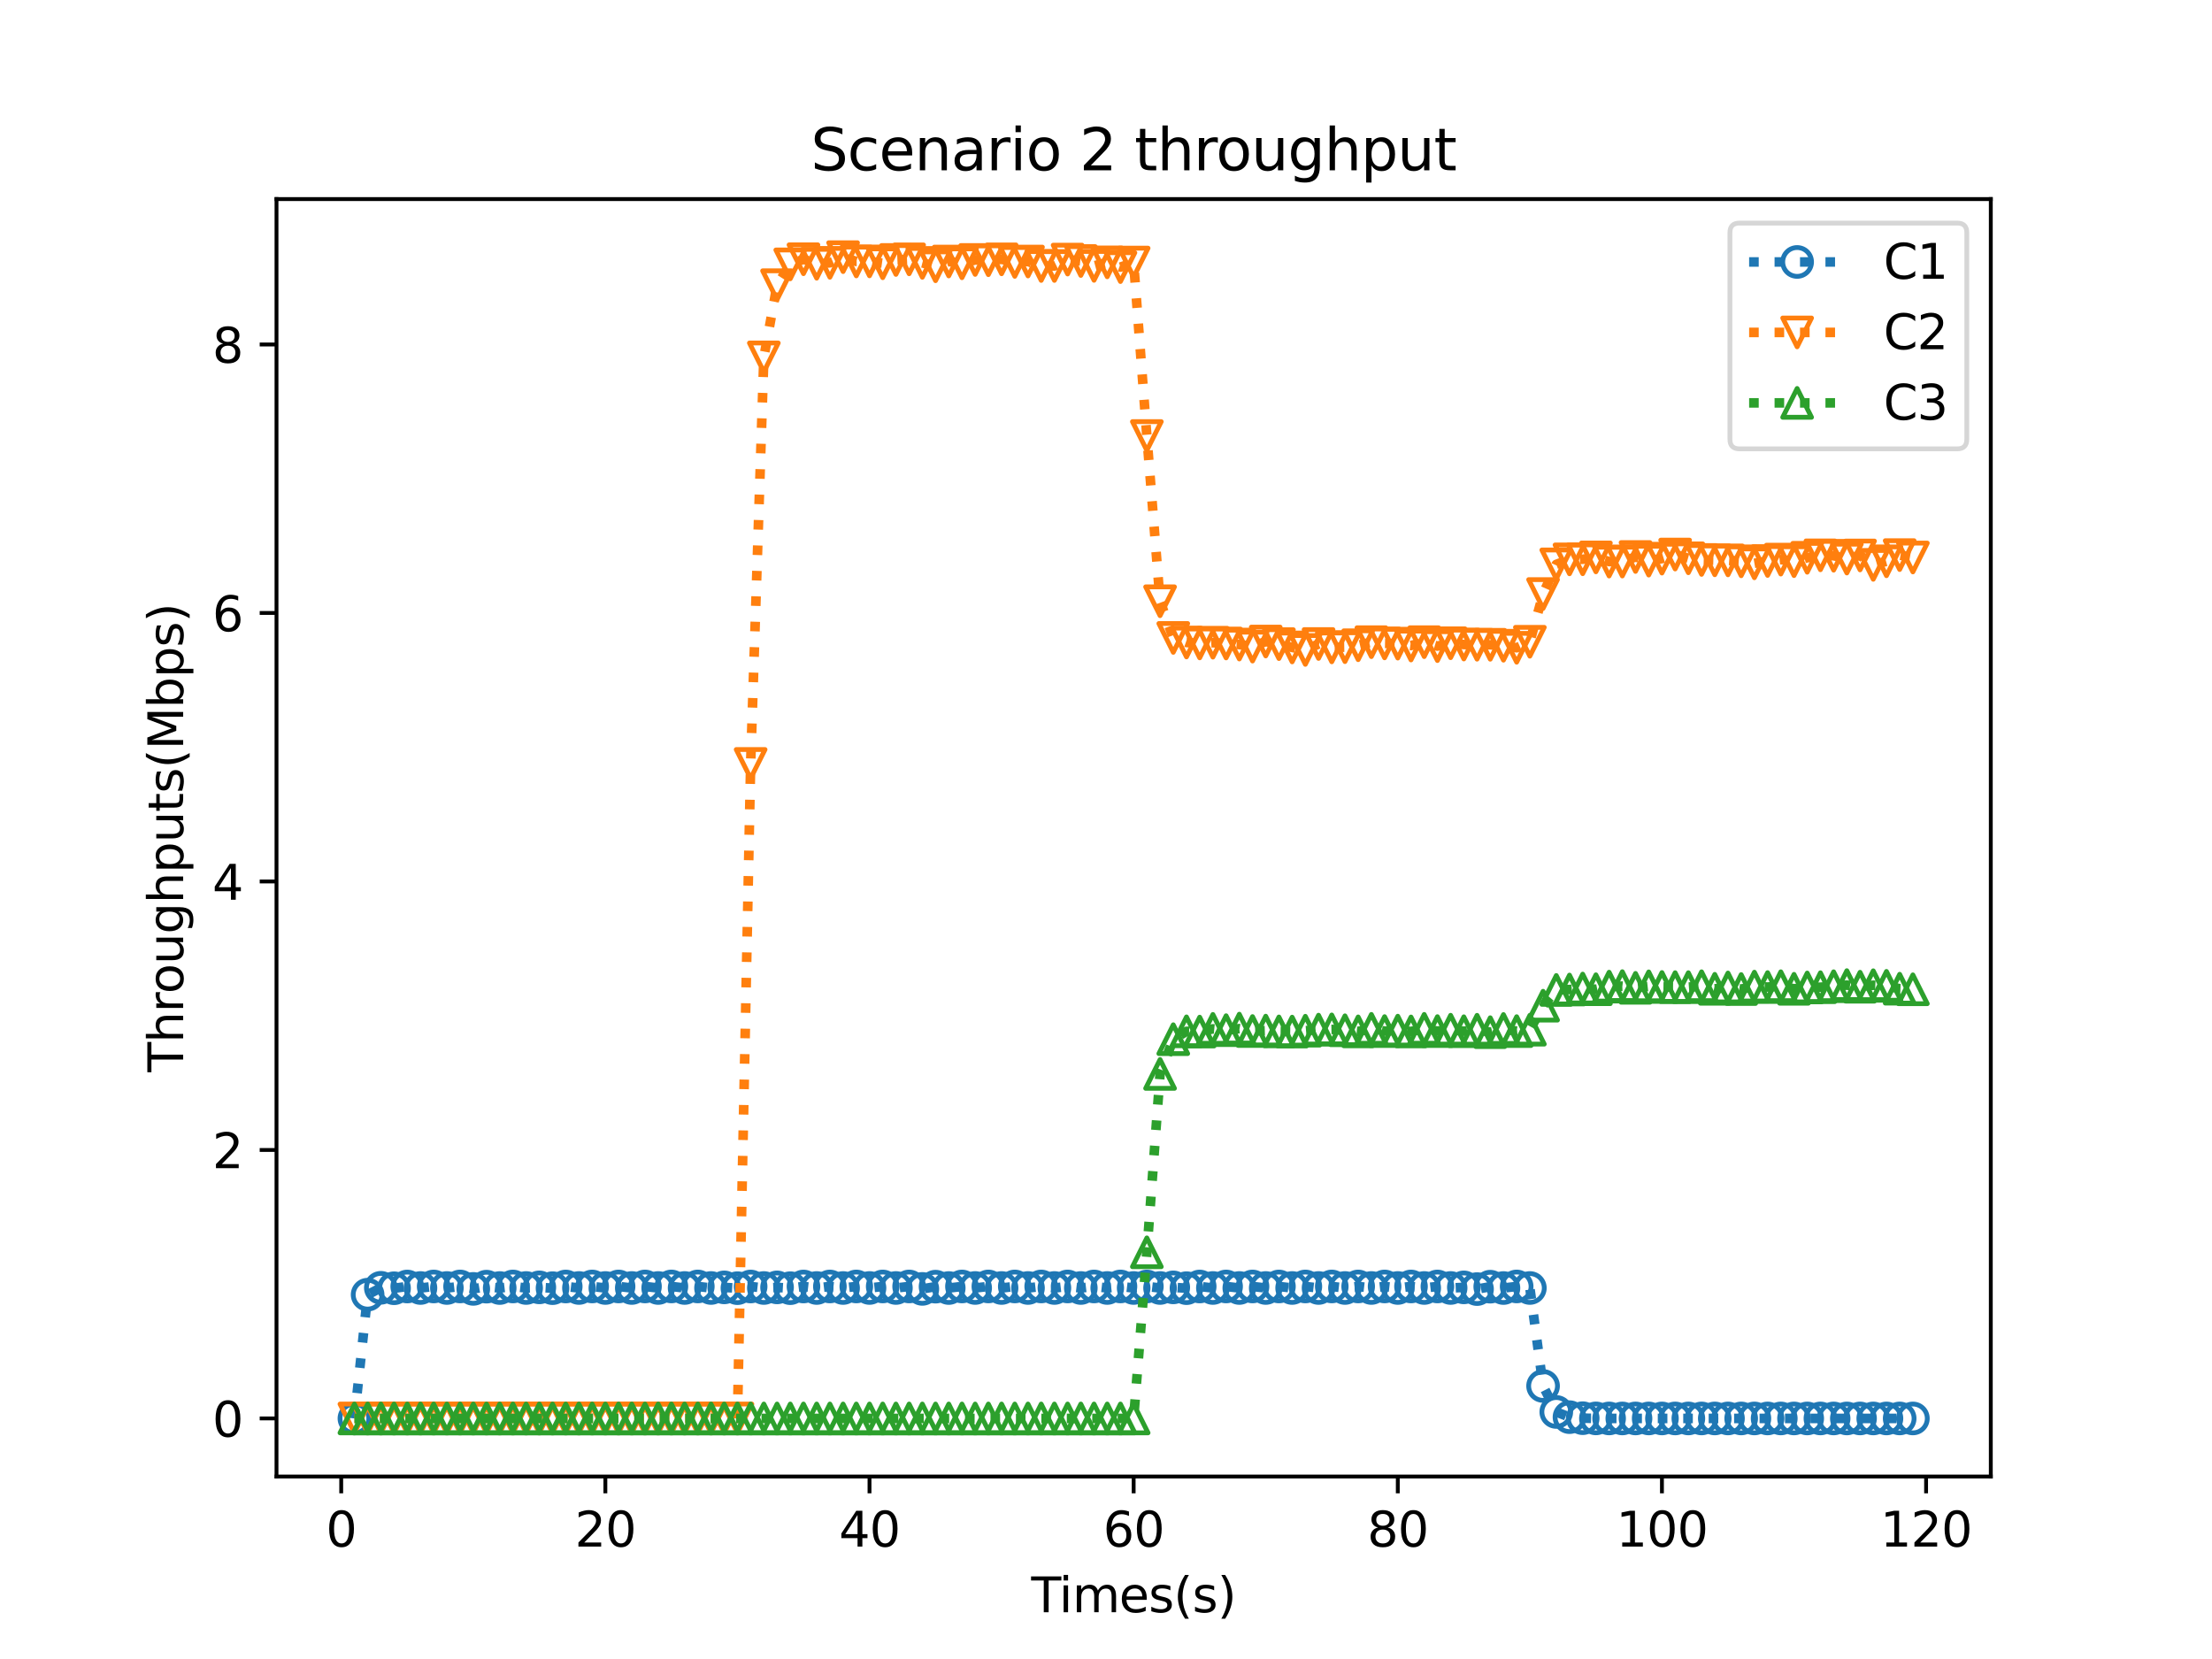 <?xml version="1.0" encoding="utf-8" standalone="no"?>
<!DOCTYPE svg PUBLIC "-//W3C//DTD SVG 1.1//EN"
  "http://www.w3.org/Graphics/SVG/1.1/DTD/svg11.dtd">
<svg height="345.6pt" version="1.1" viewBox="0 0 460.8 345.6" width="460.8pt" xmlns="http://www.w3.org/2000/svg" xmlns:xlink="http://www.w3.org/1999/xlink">
 <defs>
  <style type="text/css">*{stroke-linecap:butt;stroke-linejoin:round;}</style>
 </defs>
 <g id="figure_1">
  <g id="patch_1">
   <path d="M 0 345.6 
L 460.8 345.6 
L 460.8 0 
L 0 0 
z
" style="fill:#ffffff;"/>
  </g>
  <g id="axes_1">
   <g id="patch_2">
    <path d="M 57.6 307.584 
L 414.72 307.584 
L 414.72 41.472 
L 57.6 41.472 
z
" style="fill:#ffffff;"/>
   </g>
   <g id="matplotlib.axis_1">
    <g id="xtick_1">
     <g id="line2d_1">
      <defs>
       <path d="M 0 0 
L 0 3.5 
" id="m4602578561" style="stroke:#000000;stroke-width:0.8;"/>
      </defs>
      <g>
       <use style="stroke:#000000;stroke-width:0.8;" x="71.081" xlink:href="#m4602578561" y="307.584"/>
      </g>
     </g>
     <g id="text_1">
      <!-- 0 -->
      <g transform="translate(67.9 322.182)scale(0.1 -0.1)">
       <defs>
        <path d="M 2034 4250 
Q 1547 4250 1301 3770 
Q 1056 3291 1056 2328 
Q 1056 1369 1301 889 
Q 1547 409 2034 409 
Q 2525 409 2770 889 
Q 3016 1369 3016 2328 
Q 3016 3291 2770 3770 
Q 2525 4250 2034 4250 
z
M 2034 4750 
Q 2819 4750 3233 4129 
Q 3647 3509 3647 2328 
Q 3647 1150 3233 529 
Q 2819 -91 2034 -91 
Q 1250 -91 836 529 
Q 422 1150 422 2328 
Q 422 3509 836 4129 
Q 1250 4750 2034 4750 
z
" id="DejaVuSans-30" transform="scale(0.016)"/>
       </defs>
       <use xlink:href="#DejaVuSans-30"/>
      </g>
     </g>
    </g>
    <g id="xtick_2">
     <g id="line2d_2">
      <g>
       <use style="stroke:#000000;stroke-width:0.8;" x="126.108" xlink:href="#m4602578561" y="307.584"/>
      </g>
     </g>
     <g id="text_2">
      <!-- 20 -->
      <g transform="translate(119.745 322.182)scale(0.1 -0.1)">
       <defs>
        <path d="M 1228 531 
L 3431 531 
L 3431 0 
L 469 0 
L 469 531 
Q 828 903 1448 1529 
Q 2069 2156 2228 2338 
Q 2531 2678 2651 2914 
Q 2772 3150 2772 3378 
Q 2772 3750 2511 3984 
Q 2250 4219 1831 4219 
Q 1534 4219 1204 4116 
Q 875 4013 500 3803 
L 500 4441 
Q 881 4594 1212 4672 
Q 1544 4750 1819 4750 
Q 2544 4750 2975 4387 
Q 3406 4025 3406 3419 
Q 3406 3131 3298 2873 
Q 3191 2616 2906 2266 
Q 2828 2175 2409 1742 
Q 1991 1309 1228 531 
z
" id="DejaVuSans-32" transform="scale(0.016)"/>
       </defs>
       <use xlink:href="#DejaVuSans-32"/>
       <use x="63.623" xlink:href="#DejaVuSans-30"/>
      </g>
     </g>
    </g>
    <g id="xtick_3">
     <g id="line2d_3">
      <g>
       <use style="stroke:#000000;stroke-width:0.8;" x="181.134" xlink:href="#m4602578561" y="307.584"/>
      </g>
     </g>
     <g id="text_3">
      <!-- 40 -->
      <g transform="translate(174.771 322.182)scale(0.1 -0.1)">
       <defs>
        <path d="M 2419 4116 
L 825 1625 
L 2419 1625 
L 2419 4116 
z
M 2253 4666 
L 3047 4666 
L 3047 1625 
L 3713 1625 
L 3713 1100 
L 3047 1100 
L 3047 0 
L 2419 0 
L 2419 1100 
L 313 1100 
L 313 1709 
L 2253 4666 
z
" id="DejaVuSans-34" transform="scale(0.016)"/>
       </defs>
       <use xlink:href="#DejaVuSans-34"/>
       <use x="63.623" xlink:href="#DejaVuSans-30"/>
      </g>
     </g>
    </g>
    <g id="xtick_4">
     <g id="line2d_4">
      <g>
       <use style="stroke:#000000;stroke-width:0.8;" x="236.16" xlink:href="#m4602578561" y="307.584"/>
      </g>
     </g>
     <g id="text_4">
      <!-- 60 -->
      <g transform="translate(229.798 322.182)scale(0.1 -0.1)">
       <defs>
        <path d="M 2113 2584 
Q 1688 2584 1439 2293 
Q 1191 2003 1191 1497 
Q 1191 994 1439 701 
Q 1688 409 2113 409 
Q 2538 409 2786 701 
Q 3034 994 3034 1497 
Q 3034 2003 2786 2293 
Q 2538 2584 2113 2584 
z
M 3366 4563 
L 3366 3988 
Q 3128 4100 2886 4159 
Q 2644 4219 2406 4219 
Q 1781 4219 1451 3797 
Q 1122 3375 1075 2522 
Q 1259 2794 1537 2939 
Q 1816 3084 2150 3084 
Q 2853 3084 3261 2657 
Q 3669 2231 3669 1497 
Q 3669 778 3244 343 
Q 2819 -91 2113 -91 
Q 1303 -91 875 529 
Q 447 1150 447 2328 
Q 447 3434 972 4092 
Q 1497 4750 2381 4750 
Q 2619 4750 2861 4703 
Q 3103 4656 3366 4563 
z
" id="DejaVuSans-36" transform="scale(0.016)"/>
       </defs>
       <use xlink:href="#DejaVuSans-36"/>
       <use x="63.623" xlink:href="#DejaVuSans-30"/>
      </g>
     </g>
    </g>
    <g id="xtick_5">
     <g id="line2d_5">
      <g>
       <use style="stroke:#000000;stroke-width:0.8;" x="291.186" xlink:href="#m4602578561" y="307.584"/>
      </g>
     </g>
     <g id="text_5">
      <!-- 80 -->
      <g transform="translate(284.824 322.182)scale(0.1 -0.1)">
       <defs>
        <path d="M 2034 2216 
Q 1584 2216 1326 1975 
Q 1069 1734 1069 1313 
Q 1069 891 1326 650 
Q 1584 409 2034 409 
Q 2484 409 2743 651 
Q 3003 894 3003 1313 
Q 3003 1734 2745 1975 
Q 2488 2216 2034 2216 
z
M 1403 2484 
Q 997 2584 770 2862 
Q 544 3141 544 3541 
Q 544 4100 942 4425 
Q 1341 4750 2034 4750 
Q 2731 4750 3128 4425 
Q 3525 4100 3525 3541 
Q 3525 3141 3298 2862 
Q 3072 2584 2669 2484 
Q 3125 2378 3379 2068 
Q 3634 1759 3634 1313 
Q 3634 634 3220 271 
Q 2806 -91 2034 -91 
Q 1263 -91 848 271 
Q 434 634 434 1313 
Q 434 1759 690 2068 
Q 947 2378 1403 2484 
z
M 1172 3481 
Q 1172 3119 1398 2916 
Q 1625 2713 2034 2713 
Q 2441 2713 2670 2916 
Q 2900 3119 2900 3481 
Q 2900 3844 2670 4047 
Q 2441 4250 2034 4250 
Q 1625 4250 1398 4047 
Q 1172 3844 1172 3481 
z
" id="DejaVuSans-38" transform="scale(0.016)"/>
       </defs>
       <use xlink:href="#DejaVuSans-38"/>
       <use x="63.623" xlink:href="#DejaVuSans-30"/>
      </g>
     </g>
    </g>
    <g id="xtick_6">
     <g id="line2d_6">
      <g>
       <use style="stroke:#000000;stroke-width:0.8;" x="346.212" xlink:href="#m4602578561" y="307.584"/>
      </g>
     </g>
     <g id="text_6">
      <!-- 100 -->
      <g transform="translate(336.669 322.182)scale(0.1 -0.1)">
       <defs>
        <path d="M 794 531 
L 1825 531 
L 1825 4091 
L 703 3866 
L 703 4441 
L 1819 4666 
L 2450 4666 
L 2450 531 
L 3481 531 
L 3481 0 
L 794 0 
L 794 531 
z
" id="DejaVuSans-31" transform="scale(0.016)"/>
       </defs>
       <use xlink:href="#DejaVuSans-31"/>
       <use x="63.623" xlink:href="#DejaVuSans-30"/>
       <use x="127.246" xlink:href="#DejaVuSans-30"/>
      </g>
     </g>
    </g>
    <g id="xtick_7">
     <g id="line2d_7">
      <g>
       <use style="stroke:#000000;stroke-width:0.8;" x="401.239" xlink:href="#m4602578561" y="307.584"/>
      </g>
     </g>
     <g id="text_7">
      <!-- 120 -->
      <g transform="translate(391.695 322.182)scale(0.1 -0.1)">
       <use xlink:href="#DejaVuSans-31"/>
       <use x="63.623" xlink:href="#DejaVuSans-32"/>
       <use x="127.246" xlink:href="#DejaVuSans-30"/>
      </g>
     </g>
    </g>
    <g id="text_8">
     <!-- Times(s) -->
     <g transform="translate(214.815 335.861)scale(0.1 -0.1)">
      <defs>
       <path d="M -19 4666 
L 3928 4666 
L 3928 4134 
L 2272 4134 
L 2272 0 
L 1638 0 
L 1638 4134 
L -19 4134 
L -19 4666 
z
" id="DejaVuSans-54" transform="scale(0.016)"/>
       <path d="M 603 3500 
L 1178 3500 
L 1178 0 
L 603 0 
L 603 3500 
z
M 603 4863 
L 1178 4863 
L 1178 4134 
L 603 4134 
L 603 4863 
z
" id="DejaVuSans-69" transform="scale(0.016)"/>
       <path d="M 3328 2828 
Q 3544 3216 3844 3400 
Q 4144 3584 4550 3584 
Q 5097 3584 5394 3201 
Q 5691 2819 5691 2113 
L 5691 0 
L 5113 0 
L 5113 2094 
Q 5113 2597 4934 2840 
Q 4756 3084 4391 3084 
Q 3944 3084 3684 2787 
Q 3425 2491 3425 1978 
L 3425 0 
L 2847 0 
L 2847 2094 
Q 2847 2600 2669 2842 
Q 2491 3084 2119 3084 
Q 1678 3084 1418 2786 
Q 1159 2488 1159 1978 
L 1159 0 
L 581 0 
L 581 3500 
L 1159 3500 
L 1159 2956 
Q 1356 3278 1631 3431 
Q 1906 3584 2284 3584 
Q 2666 3584 2933 3390 
Q 3200 3197 3328 2828 
z
" id="DejaVuSans-6d" transform="scale(0.016)"/>
       <path d="M 3597 1894 
L 3597 1613 
L 953 1613 
Q 991 1019 1311 708 
Q 1631 397 2203 397 
Q 2534 397 2845 478 
Q 3156 559 3463 722 
L 3463 178 
Q 3153 47 2828 -22 
Q 2503 -91 2169 -91 
Q 1331 -91 842 396 
Q 353 884 353 1716 
Q 353 2575 817 3079 
Q 1281 3584 2069 3584 
Q 2775 3584 3186 3129 
Q 3597 2675 3597 1894 
z
M 3022 2063 
Q 3016 2534 2758 2815 
Q 2500 3097 2075 3097 
Q 1594 3097 1305 2825 
Q 1016 2553 972 2059 
L 3022 2063 
z
" id="DejaVuSans-65" transform="scale(0.016)"/>
       <path d="M 2834 3397 
L 2834 2853 
Q 2591 2978 2328 3040 
Q 2066 3103 1784 3103 
Q 1356 3103 1142 2972 
Q 928 2841 928 2578 
Q 928 2378 1081 2264 
Q 1234 2150 1697 2047 
L 1894 2003 
Q 2506 1872 2764 1633 
Q 3022 1394 3022 966 
Q 3022 478 2636 193 
Q 2250 -91 1575 -91 
Q 1294 -91 989 -36 
Q 684 19 347 128 
L 347 722 
Q 666 556 975 473 
Q 1284 391 1588 391 
Q 1994 391 2212 530 
Q 2431 669 2431 922 
Q 2431 1156 2273 1281 
Q 2116 1406 1581 1522 
L 1381 1569 
Q 847 1681 609 1914 
Q 372 2147 372 2553 
Q 372 3047 722 3315 
Q 1072 3584 1716 3584 
Q 2034 3584 2315 3537 
Q 2597 3491 2834 3397 
z
" id="DejaVuSans-73" transform="scale(0.016)"/>
       <path d="M 1984 4856 
Q 1566 4138 1362 3434 
Q 1159 2731 1159 2009 
Q 1159 1288 1364 580 
Q 1569 -128 1984 -844 
L 1484 -844 
Q 1016 -109 783 600 
Q 550 1309 550 2009 
Q 550 2706 781 3412 
Q 1013 4119 1484 4856 
L 1984 4856 
z
" id="DejaVuSans-28" transform="scale(0.016)"/>
       <path d="M 513 4856 
L 1013 4856 
Q 1481 4119 1714 3412 
Q 1947 2706 1947 2009 
Q 1947 1309 1714 600 
Q 1481 -109 1013 -844 
L 513 -844 
Q 928 -128 1133 580 
Q 1338 1288 1338 2009 
Q 1338 2731 1133 3434 
Q 928 4138 513 4856 
z
" id="DejaVuSans-29" transform="scale(0.016)"/>
      </defs>
      <use xlink:href="#DejaVuSans-54"/>
      <use x="57.959" xlink:href="#DejaVuSans-69"/>
      <use x="85.742" xlink:href="#DejaVuSans-6d"/>
      <use x="183.154" xlink:href="#DejaVuSans-65"/>
      <use x="244.678" xlink:href="#DejaVuSans-73"/>
      <use x="296.777" xlink:href="#DejaVuSans-28"/>
      <use x="335.791" xlink:href="#DejaVuSans-73"/>
      <use x="387.891" xlink:href="#DejaVuSans-29"/>
     </g>
    </g>
   </g>
   <g id="matplotlib.axis_2">
    <g id="ytick_1">
     <g id="line2d_8">
      <defs>
       <path d="M 0 0 
L -3.5 0 
" id="m67a5ee44ee" style="stroke:#000000;stroke-width:0.8;"/>
      </defs>
      <g>
       <use style="stroke:#000000;stroke-width:0.8;" x="57.6" xlink:href="#m67a5ee44ee" y="295.488"/>
      </g>
     </g>
     <g id="text_9">
      <!-- 0 -->
      <g transform="translate(44.237 299.287)scale(0.1 -0.1)">
       <use xlink:href="#DejaVuSans-30"/>
      </g>
     </g>
    </g>
    <g id="ytick_2">
     <g id="line2d_9">
      <g>
       <use style="stroke:#000000;stroke-width:0.8;" x="57.6" xlink:href="#m67a5ee44ee" y="239.556"/>
      </g>
     </g>
     <g id="text_10">
      <!-- 2 -->
      <g transform="translate(44.237 243.356)scale(0.1 -0.1)">
       <use xlink:href="#DejaVuSans-32"/>
      </g>
     </g>
    </g>
    <g id="ytick_3">
     <g id="line2d_10">
      <g>
       <use style="stroke:#000000;stroke-width:0.8;" x="57.6" xlink:href="#m67a5ee44ee" y="183.625"/>
      </g>
     </g>
     <g id="text_11">
      <!-- 4 -->
      <g transform="translate(44.237 187.424)scale(0.1 -0.1)">
       <use xlink:href="#DejaVuSans-34"/>
      </g>
     </g>
    </g>
    <g id="ytick_4">
     <g id="line2d_11">
      <g>
       <use style="stroke:#000000;stroke-width:0.8;" x="57.6" xlink:href="#m67a5ee44ee" y="127.693"/>
      </g>
     </g>
     <g id="text_12">
      <!-- 6 -->
      <g transform="translate(44.237 131.493)scale(0.1 -0.1)">
       <use xlink:href="#DejaVuSans-36"/>
      </g>
     </g>
    </g>
    <g id="ytick_5">
     <g id="line2d_12">
      <g>
       <use style="stroke:#000000;stroke-width:0.8;" x="57.6" xlink:href="#m67a5ee44ee" y="71.762"/>
      </g>
     </g>
     <g id="text_13">
      <!-- 8 -->
      <g transform="translate(44.237 75.561)scale(0.1 -0.1)">
       <use xlink:href="#DejaVuSans-38"/>
      </g>
     </g>
    </g>
    <g id="text_14">
     <!-- Throughputs(Mbps) -->
     <g transform="translate(38.158 223.341)rotate(-90)scale(0.1 -0.1)">
      <defs>
       <path d="M 3513 2113 
L 3513 0 
L 2938 0 
L 2938 2094 
Q 2938 2591 2744 2837 
Q 2550 3084 2163 3084 
Q 1697 3084 1428 2787 
Q 1159 2491 1159 1978 
L 1159 0 
L 581 0 
L 581 4863 
L 1159 4863 
L 1159 2956 
Q 1366 3272 1645 3428 
Q 1925 3584 2291 3584 
Q 2894 3584 3203 3211 
Q 3513 2838 3513 2113 
z
" id="DejaVuSans-68" transform="scale(0.016)"/>
       <path d="M 2631 2963 
Q 2534 3019 2420 3045 
Q 2306 3072 2169 3072 
Q 1681 3072 1420 2755 
Q 1159 2438 1159 1844 
L 1159 0 
L 581 0 
L 581 3500 
L 1159 3500 
L 1159 2956 
Q 1341 3275 1631 3429 
Q 1922 3584 2338 3584 
Q 2397 3584 2469 3576 
Q 2541 3569 2628 3553 
L 2631 2963 
z
" id="DejaVuSans-72" transform="scale(0.016)"/>
       <path d="M 1959 3097 
Q 1497 3097 1228 2736 
Q 959 2375 959 1747 
Q 959 1119 1226 758 
Q 1494 397 1959 397 
Q 2419 397 2687 759 
Q 2956 1122 2956 1747 
Q 2956 2369 2687 2733 
Q 2419 3097 1959 3097 
z
M 1959 3584 
Q 2709 3584 3137 3096 
Q 3566 2609 3566 1747 
Q 3566 888 3137 398 
Q 2709 -91 1959 -91 
Q 1206 -91 779 398 
Q 353 888 353 1747 
Q 353 2609 779 3096 
Q 1206 3584 1959 3584 
z
" id="DejaVuSans-6f" transform="scale(0.016)"/>
       <path d="M 544 1381 
L 544 3500 
L 1119 3500 
L 1119 1403 
Q 1119 906 1312 657 
Q 1506 409 1894 409 
Q 2359 409 2629 706 
Q 2900 1003 2900 1516 
L 2900 3500 
L 3475 3500 
L 3475 0 
L 2900 0 
L 2900 538 
Q 2691 219 2414 64 
Q 2138 -91 1772 -91 
Q 1169 -91 856 284 
Q 544 659 544 1381 
z
M 1991 3584 
L 1991 3584 
z
" id="DejaVuSans-75" transform="scale(0.016)"/>
       <path d="M 2906 1791 
Q 2906 2416 2648 2759 
Q 2391 3103 1925 3103 
Q 1463 3103 1205 2759 
Q 947 2416 947 1791 
Q 947 1169 1205 825 
Q 1463 481 1925 481 
Q 2391 481 2648 825 
Q 2906 1169 2906 1791 
z
M 3481 434 
Q 3481 -459 3084 -895 
Q 2688 -1331 1869 -1331 
Q 1566 -1331 1297 -1286 
Q 1028 -1241 775 -1147 
L 775 -588 
Q 1028 -725 1275 -790 
Q 1522 -856 1778 -856 
Q 2344 -856 2625 -561 
Q 2906 -266 2906 331 
L 2906 616 
Q 2728 306 2450 153 
Q 2172 0 1784 0 
Q 1141 0 747 490 
Q 353 981 353 1791 
Q 353 2603 747 3093 
Q 1141 3584 1784 3584 
Q 2172 3584 2450 3431 
Q 2728 3278 2906 2969 
L 2906 3500 
L 3481 3500 
L 3481 434 
z
" id="DejaVuSans-67" transform="scale(0.016)"/>
       <path d="M 1159 525 
L 1159 -1331 
L 581 -1331 
L 581 3500 
L 1159 3500 
L 1159 2969 
Q 1341 3281 1617 3432 
Q 1894 3584 2278 3584 
Q 2916 3584 3314 3078 
Q 3713 2572 3713 1747 
Q 3713 922 3314 415 
Q 2916 -91 2278 -91 
Q 1894 -91 1617 61 
Q 1341 213 1159 525 
z
M 3116 1747 
Q 3116 2381 2855 2742 
Q 2594 3103 2138 3103 
Q 1681 3103 1420 2742 
Q 1159 2381 1159 1747 
Q 1159 1113 1420 752 
Q 1681 391 2138 391 
Q 2594 391 2855 752 
Q 3116 1113 3116 1747 
z
" id="DejaVuSans-70" transform="scale(0.016)"/>
       <path d="M 1172 4494 
L 1172 3500 
L 2356 3500 
L 2356 3053 
L 1172 3053 
L 1172 1153 
Q 1172 725 1289 603 
Q 1406 481 1766 481 
L 2356 481 
L 2356 0 
L 1766 0 
Q 1100 0 847 248 
Q 594 497 594 1153 
L 594 3053 
L 172 3053 
L 172 3500 
L 594 3500 
L 594 4494 
L 1172 4494 
z
" id="DejaVuSans-74" transform="scale(0.016)"/>
       <path d="M 628 4666 
L 1569 4666 
L 2759 1491 
L 3956 4666 
L 4897 4666 
L 4897 0 
L 4281 0 
L 4281 4097 
L 3078 897 
L 2444 897 
L 1241 4097 
L 1241 0 
L 628 0 
L 628 4666 
z
" id="DejaVuSans-4d" transform="scale(0.016)"/>
       <path d="M 3116 1747 
Q 3116 2381 2855 2742 
Q 2594 3103 2138 3103 
Q 1681 3103 1420 2742 
Q 1159 2381 1159 1747 
Q 1159 1113 1420 752 
Q 1681 391 2138 391 
Q 2594 391 2855 752 
Q 3116 1113 3116 1747 
z
M 1159 2969 
Q 1341 3281 1617 3432 
Q 1894 3584 2278 3584 
Q 2916 3584 3314 3078 
Q 3713 2572 3713 1747 
Q 3713 922 3314 415 
Q 2916 -91 2278 -91 
Q 1894 -91 1617 61 
Q 1341 213 1159 525 
L 1159 0 
L 581 0 
L 581 4863 
L 1159 4863 
L 1159 2969 
z
" id="DejaVuSans-62" transform="scale(0.016)"/>
      </defs>
      <use xlink:href="#DejaVuSans-54"/>
      <use x="61.084" xlink:href="#DejaVuSans-68"/>
      <use x="124.463" xlink:href="#DejaVuSans-72"/>
      <use x="163.326" xlink:href="#DejaVuSans-6f"/>
      <use x="224.508" xlink:href="#DejaVuSans-75"/>
      <use x="287.887" xlink:href="#DejaVuSans-67"/>
      <use x="351.363" xlink:href="#DejaVuSans-68"/>
      <use x="414.742" xlink:href="#DejaVuSans-70"/>
      <use x="478.219" xlink:href="#DejaVuSans-75"/>
      <use x="541.598" xlink:href="#DejaVuSans-74"/>
      <use x="580.807" xlink:href="#DejaVuSans-73"/>
      <use x="632.906" xlink:href="#DejaVuSans-28"/>
      <use x="671.92" xlink:href="#DejaVuSans-4d"/>
      <use x="758.199" xlink:href="#DejaVuSans-62"/>
      <use x="821.676" xlink:href="#DejaVuSans-70"/>
      <use x="885.152" xlink:href="#DejaVuSans-73"/>
      <use x="937.252" xlink:href="#DejaVuSans-29"/>
     </g>
    </g>
   </g>
   <g id="line2d_13">
    <path clip-path="url(#p61ebf8d9b8)" d="M 73.833 295.488 
L 76.584 269.704 
L 79.335 268.274 
L 82.087 268.366 
L 84.838 268.003 
L 87.589 268.314 
L 90.341 267.996 
L 93.092 268.313 
L 95.843 267.993 
L 98.595 268.498 
L 101.346 268.034 
L 104.097 268.32 
L 106.848 267.996 
L 109.6 268.313 
L 112.351 268.182 
L 115.102 268.348 
L 117.854 268 
L 120.605 268.311 
L 123.356 267.995 
L 126.108 268.312 
L 128.859 267.994 
L 131.61 268.311 
L 134.362 267.994 
L 137.113 268.312 
L 139.864 267.991 
L 142.615 268.311 
L 145.367 267.992 
L 148.118 268.312 
L 150.869 268.184 
L 153.621 268.349 
L 156.372 268.001 
L 159.123 268.314 
L 161.875 268.185 
L 164.626 268.35 
L 167.377 268 
L 170.129 268.313 
L 172.88 267.996 
L 175.631 268.314 
L 178.382 267.994 
L 181.134 268.309 
L 183.885 267.993 
L 186.636 268.311 
L 189.388 267.994 
L 192.139 268.5 
L 194.89 268.035 
L 197.642 268.319 
L 200.393 267.995 
L 203.144 268.309 
L 205.896 267.992 
L 208.647 268.312 
L 211.398 267.993 
L 214.15 268.311 
L 216.901 267.994 
L 219.652 268.31 
L 222.403 267.994 
L 225.155 268.313 
L 227.906 267.994 
L 230.657 268.31 
L 233.409 267.992 
L 236.16 268.311 
L 238.911 267.994 
L 241.663 268.312 
L 244.414 268.184 
L 247.165 268.348 
L 249.917 268 
L 252.668 268.311 
L 255.419 267.995 
L 258.17 268.311 
L 260.922 267.995 
L 263.673 268.311 
L 266.424 267.996 
L 269.176 268.311 
L 271.927 267.994 
L 274.678 268.311 
L 277.43 267.992 
L 280.181 268.311 
L 282.932 267.994 
L 285.684 268.31 
L 288.435 267.993 
L 291.186 268.31 
L 293.938 267.994 
L 296.689 268.311 
L 299.44 267.996 
L 302.191 268.31 
L 304.943 268.183 
L 307.694 268.541 
L 310.445 268.04 
L 313.197 268.321 
L 315.948 267.991 
L 318.699 268.312 
L 321.451 288.722 
L 324.202 294.135 
L 326.953 295.217 
L 329.705 295.434 
L 332.456 295.477 
L 335.207 295.486 
L 337.958 295.488 
L 340.71 295.488 
L 343.461 295.488 
L 346.212 295.488 
L 348.964 295.488 
L 351.715 295.488 
L 354.466 295.488 
L 357.218 295.488 
L 359.969 295.488 
L 362.72 295.488 
L 365.472 295.488 
L 368.223 295.488 
L 370.974 295.488 
L 373.725 295.488 
L 376.477 295.488 
L 379.228 295.488 
L 381.979 295.488 
L 384.731 295.488 
L 387.482 295.488 
L 390.233 295.488 
L 392.985 295.488 
L 395.736 295.488 
L 398.487 295.488 
" style="fill:none;stroke:#1f77b4;stroke-dasharray:2,3.3;stroke-dashoffset:0;stroke-width:2;"/>
    <defs>
     <path d="M 0 3 
C 0.796 3 1.559 2.684 2.121 2.121 
C 2.684 1.559 3 0.796 3 0 
C 3 -0.796 2.684 -1.559 2.121 -2.121 
C 1.559 -2.684 0.796 -3 0 -3 
C -0.796 -3 -1.559 -2.684 -2.121 -2.121 
C -2.684 -1.559 -3 -0.796 -3 0 
C -3 0.796 -2.684 1.559 -2.121 2.121 
C -1.559 2.684 -0.796 3 0 3 
z
" id="me2a2664b04" style="stroke:#1f77b4;"/>
    </defs>
    <g clip-path="url(#p61ebf8d9b8)">
     <use style="fill-opacity:0;stroke:#1f77b4;" x="73.833" xlink:href="#me2a2664b04" y="295.488"/>
     <use style="fill-opacity:0;stroke:#1f77b4;" x="76.584" xlink:href="#me2a2664b04" y="269.704"/>
     <use style="fill-opacity:0;stroke:#1f77b4;" x="79.335" xlink:href="#me2a2664b04" y="268.274"/>
     <use style="fill-opacity:0;stroke:#1f77b4;" x="82.087" xlink:href="#me2a2664b04" y="268.366"/>
     <use style="fill-opacity:0;stroke:#1f77b4;" x="84.838" xlink:href="#me2a2664b04" y="268.003"/>
     <use style="fill-opacity:0;stroke:#1f77b4;" x="87.589" xlink:href="#me2a2664b04" y="268.314"/>
     <use style="fill-opacity:0;stroke:#1f77b4;" x="90.341" xlink:href="#me2a2664b04" y="267.996"/>
     <use style="fill-opacity:0;stroke:#1f77b4;" x="93.092" xlink:href="#me2a2664b04" y="268.313"/>
     <use style="fill-opacity:0;stroke:#1f77b4;" x="95.843" xlink:href="#me2a2664b04" y="267.993"/>
     <use style="fill-opacity:0;stroke:#1f77b4;" x="98.595" xlink:href="#me2a2664b04" y="268.498"/>
     <use style="fill-opacity:0;stroke:#1f77b4;" x="101.346" xlink:href="#me2a2664b04" y="268.034"/>
     <use style="fill-opacity:0;stroke:#1f77b4;" x="104.097" xlink:href="#me2a2664b04" y="268.32"/>
     <use style="fill-opacity:0;stroke:#1f77b4;" x="106.848" xlink:href="#me2a2664b04" y="267.996"/>
     <use style="fill-opacity:0;stroke:#1f77b4;" x="109.6" xlink:href="#me2a2664b04" y="268.313"/>
     <use style="fill-opacity:0;stroke:#1f77b4;" x="112.351" xlink:href="#me2a2664b04" y="268.182"/>
     <use style="fill-opacity:0;stroke:#1f77b4;" x="115.102" xlink:href="#me2a2664b04" y="268.348"/>
     <use style="fill-opacity:0;stroke:#1f77b4;" x="117.854" xlink:href="#me2a2664b04" y="268"/>
     <use style="fill-opacity:0;stroke:#1f77b4;" x="120.605" xlink:href="#me2a2664b04" y="268.311"/>
     <use style="fill-opacity:0;stroke:#1f77b4;" x="123.356" xlink:href="#me2a2664b04" y="267.995"/>
     <use style="fill-opacity:0;stroke:#1f77b4;" x="126.108" xlink:href="#me2a2664b04" y="268.312"/>
     <use style="fill-opacity:0;stroke:#1f77b4;" x="128.859" xlink:href="#me2a2664b04" y="267.994"/>
     <use style="fill-opacity:0;stroke:#1f77b4;" x="131.61" xlink:href="#me2a2664b04" y="268.311"/>
     <use style="fill-opacity:0;stroke:#1f77b4;" x="134.362" xlink:href="#me2a2664b04" y="267.994"/>
     <use style="fill-opacity:0;stroke:#1f77b4;" x="137.113" xlink:href="#me2a2664b04" y="268.312"/>
     <use style="fill-opacity:0;stroke:#1f77b4;" x="139.864" xlink:href="#me2a2664b04" y="267.991"/>
     <use style="fill-opacity:0;stroke:#1f77b4;" x="142.615" xlink:href="#me2a2664b04" y="268.311"/>
     <use style="fill-opacity:0;stroke:#1f77b4;" x="145.367" xlink:href="#me2a2664b04" y="267.992"/>
     <use style="fill-opacity:0;stroke:#1f77b4;" x="148.118" xlink:href="#me2a2664b04" y="268.312"/>
     <use style="fill-opacity:0;stroke:#1f77b4;" x="150.869" xlink:href="#me2a2664b04" y="268.184"/>
     <use style="fill-opacity:0;stroke:#1f77b4;" x="153.621" xlink:href="#me2a2664b04" y="268.349"/>
     <use style="fill-opacity:0;stroke:#1f77b4;" x="156.372" xlink:href="#me2a2664b04" y="268.001"/>
     <use style="fill-opacity:0;stroke:#1f77b4;" x="159.123" xlink:href="#me2a2664b04" y="268.314"/>
     <use style="fill-opacity:0;stroke:#1f77b4;" x="161.875" xlink:href="#me2a2664b04" y="268.185"/>
     <use style="fill-opacity:0;stroke:#1f77b4;" x="164.626" xlink:href="#me2a2664b04" y="268.35"/>
     <use style="fill-opacity:0;stroke:#1f77b4;" x="167.377" xlink:href="#me2a2664b04" y="268"/>
     <use style="fill-opacity:0;stroke:#1f77b4;" x="170.129" xlink:href="#me2a2664b04" y="268.313"/>
     <use style="fill-opacity:0;stroke:#1f77b4;" x="172.88" xlink:href="#me2a2664b04" y="267.996"/>
     <use style="fill-opacity:0;stroke:#1f77b4;" x="175.631" xlink:href="#me2a2664b04" y="268.314"/>
     <use style="fill-opacity:0;stroke:#1f77b4;" x="178.382" xlink:href="#me2a2664b04" y="267.994"/>
     <use style="fill-opacity:0;stroke:#1f77b4;" x="181.134" xlink:href="#me2a2664b04" y="268.309"/>
     <use style="fill-opacity:0;stroke:#1f77b4;" x="183.885" xlink:href="#me2a2664b04" y="267.993"/>
     <use style="fill-opacity:0;stroke:#1f77b4;" x="186.636" xlink:href="#me2a2664b04" y="268.311"/>
     <use style="fill-opacity:0;stroke:#1f77b4;" x="189.388" xlink:href="#me2a2664b04" y="267.994"/>
     <use style="fill-opacity:0;stroke:#1f77b4;" x="192.139" xlink:href="#me2a2664b04" y="268.5"/>
     <use style="fill-opacity:0;stroke:#1f77b4;" x="194.89" xlink:href="#me2a2664b04" y="268.035"/>
     <use style="fill-opacity:0;stroke:#1f77b4;" x="197.642" xlink:href="#me2a2664b04" y="268.319"/>
     <use style="fill-opacity:0;stroke:#1f77b4;" x="200.393" xlink:href="#me2a2664b04" y="267.995"/>
     <use style="fill-opacity:0;stroke:#1f77b4;" x="203.144" xlink:href="#me2a2664b04" y="268.309"/>
     <use style="fill-opacity:0;stroke:#1f77b4;" x="205.896" xlink:href="#me2a2664b04" y="267.992"/>
     <use style="fill-opacity:0;stroke:#1f77b4;" x="208.647" xlink:href="#me2a2664b04" y="268.312"/>
     <use style="fill-opacity:0;stroke:#1f77b4;" x="211.398" xlink:href="#me2a2664b04" y="267.993"/>
     <use style="fill-opacity:0;stroke:#1f77b4;" x="214.15" xlink:href="#me2a2664b04" y="268.311"/>
     <use style="fill-opacity:0;stroke:#1f77b4;" x="216.901" xlink:href="#me2a2664b04" y="267.994"/>
     <use style="fill-opacity:0;stroke:#1f77b4;" x="219.652" xlink:href="#me2a2664b04" y="268.31"/>
     <use style="fill-opacity:0;stroke:#1f77b4;" x="222.403" xlink:href="#me2a2664b04" y="267.994"/>
     <use style="fill-opacity:0;stroke:#1f77b4;" x="225.155" xlink:href="#me2a2664b04" y="268.313"/>
     <use style="fill-opacity:0;stroke:#1f77b4;" x="227.906" xlink:href="#me2a2664b04" y="267.994"/>
     <use style="fill-opacity:0;stroke:#1f77b4;" x="230.657" xlink:href="#me2a2664b04" y="268.31"/>
     <use style="fill-opacity:0;stroke:#1f77b4;" x="233.409" xlink:href="#me2a2664b04" y="267.992"/>
     <use style="fill-opacity:0;stroke:#1f77b4;" x="236.16" xlink:href="#me2a2664b04" y="268.311"/>
     <use style="fill-opacity:0;stroke:#1f77b4;" x="238.911" xlink:href="#me2a2664b04" y="267.994"/>
     <use style="fill-opacity:0;stroke:#1f77b4;" x="241.663" xlink:href="#me2a2664b04" y="268.312"/>
     <use style="fill-opacity:0;stroke:#1f77b4;" x="244.414" xlink:href="#me2a2664b04" y="268.184"/>
     <use style="fill-opacity:0;stroke:#1f77b4;" x="247.165" xlink:href="#me2a2664b04" y="268.348"/>
     <use style="fill-opacity:0;stroke:#1f77b4;" x="249.917" xlink:href="#me2a2664b04" y="268"/>
     <use style="fill-opacity:0;stroke:#1f77b4;" x="252.668" xlink:href="#me2a2664b04" y="268.311"/>
     <use style="fill-opacity:0;stroke:#1f77b4;" x="255.419" xlink:href="#me2a2664b04" y="267.995"/>
     <use style="fill-opacity:0;stroke:#1f77b4;" x="258.17" xlink:href="#me2a2664b04" y="268.311"/>
     <use style="fill-opacity:0;stroke:#1f77b4;" x="260.922" xlink:href="#me2a2664b04" y="267.995"/>
     <use style="fill-opacity:0;stroke:#1f77b4;" x="263.673" xlink:href="#me2a2664b04" y="268.311"/>
     <use style="fill-opacity:0;stroke:#1f77b4;" x="266.424" xlink:href="#me2a2664b04" y="267.996"/>
     <use style="fill-opacity:0;stroke:#1f77b4;" x="269.176" xlink:href="#me2a2664b04" y="268.311"/>
     <use style="fill-opacity:0;stroke:#1f77b4;" x="271.927" xlink:href="#me2a2664b04" y="267.994"/>
     <use style="fill-opacity:0;stroke:#1f77b4;" x="274.678" xlink:href="#me2a2664b04" y="268.311"/>
     <use style="fill-opacity:0;stroke:#1f77b4;" x="277.43" xlink:href="#me2a2664b04" y="267.992"/>
     <use style="fill-opacity:0;stroke:#1f77b4;" x="280.181" xlink:href="#me2a2664b04" y="268.311"/>
     <use style="fill-opacity:0;stroke:#1f77b4;" x="282.932" xlink:href="#me2a2664b04" y="267.994"/>
     <use style="fill-opacity:0;stroke:#1f77b4;" x="285.684" xlink:href="#me2a2664b04" y="268.31"/>
     <use style="fill-opacity:0;stroke:#1f77b4;" x="288.435" xlink:href="#me2a2664b04" y="267.993"/>
     <use style="fill-opacity:0;stroke:#1f77b4;" x="291.186" xlink:href="#me2a2664b04" y="268.31"/>
     <use style="fill-opacity:0;stroke:#1f77b4;" x="293.938" xlink:href="#me2a2664b04" y="267.994"/>
     <use style="fill-opacity:0;stroke:#1f77b4;" x="296.689" xlink:href="#me2a2664b04" y="268.311"/>
     <use style="fill-opacity:0;stroke:#1f77b4;" x="299.44" xlink:href="#me2a2664b04" y="267.996"/>
     <use style="fill-opacity:0;stroke:#1f77b4;" x="302.191" xlink:href="#me2a2664b04" y="268.31"/>
     <use style="fill-opacity:0;stroke:#1f77b4;" x="304.943" xlink:href="#me2a2664b04" y="268.183"/>
     <use style="fill-opacity:0;stroke:#1f77b4;" x="307.694" xlink:href="#me2a2664b04" y="268.541"/>
     <use style="fill-opacity:0;stroke:#1f77b4;" x="310.445" xlink:href="#me2a2664b04" y="268.04"/>
     <use style="fill-opacity:0;stroke:#1f77b4;" x="313.197" xlink:href="#me2a2664b04" y="268.321"/>
     <use style="fill-opacity:0;stroke:#1f77b4;" x="315.948" xlink:href="#me2a2664b04" y="267.991"/>
     <use style="fill-opacity:0;stroke:#1f77b4;" x="318.699" xlink:href="#me2a2664b04" y="268.312"/>
     <use style="fill-opacity:0;stroke:#1f77b4;" x="321.451" xlink:href="#me2a2664b04" y="288.722"/>
     <use style="fill-opacity:0;stroke:#1f77b4;" x="324.202" xlink:href="#me2a2664b04" y="294.135"/>
     <use style="fill-opacity:0;stroke:#1f77b4;" x="326.953" xlink:href="#me2a2664b04" y="295.217"/>
     <use style="fill-opacity:0;stroke:#1f77b4;" x="329.705" xlink:href="#me2a2664b04" y="295.434"/>
     <use style="fill-opacity:0;stroke:#1f77b4;" x="332.456" xlink:href="#me2a2664b04" y="295.477"/>
     <use style="fill-opacity:0;stroke:#1f77b4;" x="335.207" xlink:href="#me2a2664b04" y="295.486"/>
     <use style="fill-opacity:0;stroke:#1f77b4;" x="337.958" xlink:href="#me2a2664b04" y="295.488"/>
     <use style="fill-opacity:0;stroke:#1f77b4;" x="340.71" xlink:href="#me2a2664b04" y="295.488"/>
     <use style="fill-opacity:0;stroke:#1f77b4;" x="343.461" xlink:href="#me2a2664b04" y="295.488"/>
     <use style="fill-opacity:0;stroke:#1f77b4;" x="346.212" xlink:href="#me2a2664b04" y="295.488"/>
     <use style="fill-opacity:0;stroke:#1f77b4;" x="348.964" xlink:href="#me2a2664b04" y="295.488"/>
     <use style="fill-opacity:0;stroke:#1f77b4;" x="351.715" xlink:href="#me2a2664b04" y="295.488"/>
     <use style="fill-opacity:0;stroke:#1f77b4;" x="354.466" xlink:href="#me2a2664b04" y="295.488"/>
     <use style="fill-opacity:0;stroke:#1f77b4;" x="357.218" xlink:href="#me2a2664b04" y="295.488"/>
     <use style="fill-opacity:0;stroke:#1f77b4;" x="359.969" xlink:href="#me2a2664b04" y="295.488"/>
     <use style="fill-opacity:0;stroke:#1f77b4;" x="362.72" xlink:href="#me2a2664b04" y="295.488"/>
     <use style="fill-opacity:0;stroke:#1f77b4;" x="365.472" xlink:href="#me2a2664b04" y="295.488"/>
     <use style="fill-opacity:0;stroke:#1f77b4;" x="368.223" xlink:href="#me2a2664b04" y="295.488"/>
     <use style="fill-opacity:0;stroke:#1f77b4;" x="370.974" xlink:href="#me2a2664b04" y="295.488"/>
     <use style="fill-opacity:0;stroke:#1f77b4;" x="373.725" xlink:href="#me2a2664b04" y="295.488"/>
     <use style="fill-opacity:0;stroke:#1f77b4;" x="376.477" xlink:href="#me2a2664b04" y="295.488"/>
     <use style="fill-opacity:0;stroke:#1f77b4;" x="379.228" xlink:href="#me2a2664b04" y="295.488"/>
     <use style="fill-opacity:0;stroke:#1f77b4;" x="381.979" xlink:href="#me2a2664b04" y="295.488"/>
     <use style="fill-opacity:0;stroke:#1f77b4;" x="384.731" xlink:href="#me2a2664b04" y="295.488"/>
     <use style="fill-opacity:0;stroke:#1f77b4;" x="387.482" xlink:href="#me2a2664b04" y="295.488"/>
     <use style="fill-opacity:0;stroke:#1f77b4;" x="390.233" xlink:href="#me2a2664b04" y="295.488"/>
     <use style="fill-opacity:0;stroke:#1f77b4;" x="392.985" xlink:href="#me2a2664b04" y="295.488"/>
     <use style="fill-opacity:0;stroke:#1f77b4;" x="395.736" xlink:href="#me2a2664b04" y="295.488"/>
     <use style="fill-opacity:0;stroke:#1f77b4;" x="398.487" xlink:href="#me2a2664b04" y="295.488"/>
    </g>
   </g>
   <g id="line2d_14">
    <path clip-path="url(#p61ebf8d9b8)" d="M 73.833 295.488 
L 76.584 295.488 
L 79.335 295.488 
L 82.087 295.488 
L 84.838 295.488 
L 87.589 295.488 
L 90.341 295.488 
L 93.092 295.488 
L 95.843 295.488 
L 98.595 295.488 
L 101.346 295.488 
L 104.097 295.488 
L 106.848 295.488 
L 109.6 295.488 
L 112.351 295.488 
L 115.102 295.488 
L 117.854 295.488 
L 120.605 295.488 
L 123.356 295.488 
L 126.108 295.488 
L 128.859 295.488 
L 131.61 295.488 
L 134.362 295.488 
L 137.113 295.488 
L 139.864 295.488 
L 142.615 295.488 
L 145.367 295.488 
L 148.118 295.488 
L 150.869 295.488 
L 153.621 295.488 
L 156.372 159.141 
L 159.123 74.452 
L 161.875 59.414 
L 164.626 55.076 
L 167.377 54.008 
L 170.129 54.942 
L 172.88 54.752 
L 175.631 53.568 
L 178.382 54.464 
L 181.134 54.454 
L 183.885 54.843 
L 186.636 54.156 
L 189.388 54.024 
L 192.139 54.759 
L 194.89 55.47 
L 197.642 54.477 
L 200.393 54.849 
L 203.144 54.153 
L 205.896 54.211 
L 208.647 54.026 
L 211.398 54.561 
L 214.15 54.48 
L 216.901 55.414 
L 219.652 55.41 
L 222.403 54.075 
L 225.155 54.374 
L 227.906 55.389 
L 230.657 54.653 
L 233.409 55.643 
L 236.16 54.697 
L 238.911 90.835 
L 241.663 125.252 
L 244.414 132.89 
L 247.165 133.844 
L 249.917 134.036 
L 252.668 133.888 
L 255.419 134.049 
L 258.17 134.274 
L 260.922 134.699 
L 263.673 133.64 
L 266.424 134.184 
L 269.176 134.875 
L 271.927 135.394 
L 274.678 134.158 
L 277.43 134.862 
L 280.181 134.814 
L 282.932 134.415 
L 285.684 133.779 
L 288.435 134.031 
L 291.186 134.082 
L 293.938 134.474 
L 296.689 133.778 
L 299.44 134.6 
L 302.191 133.997 
L 304.943 134.269 
L 307.694 134.312 
L 310.445 134.321 
L 313.197 134.519 
L 315.948 134.941 
L 318.699 133.689 
L 321.451 123.744 
L 324.202 117.572 
L 326.953 116.526 
L 329.705 116.507 
L 332.456 116.115 
L 335.207 116.988 
L 337.958 116.982 
L 340.71 116.031 
L 343.461 116.789 
L 346.212 116.373 
L 348.964 115.523 
L 351.715 116.304 
L 354.466 116.647 
L 357.218 116.722 
L 359.969 116.737 
L 362.72 116.931 
L 365.472 117.351 
L 368.223 116.865 
L 370.974 116.578 
L 373.725 116.9 
L 376.477 116.196 
L 379.228 115.684 
L 381.979 115.771 
L 384.731 116.358 
L 387.482 115.712 
L 390.233 117.673 
L 392.985 116.926 
L 395.736 115.637 
L 398.487 116.136 
" style="fill:none;stroke:#ff7f0e;stroke-dasharray:2,3.3;stroke-dashoffset:0;stroke-width:2;"/>
    <defs>
     <path d="M -0 3 
L 3 -3 
L -3 -3 
z
" id="me53d4a5fdb" style="stroke:#ff7f0e;stroke-linejoin:miter;"/>
    </defs>
    <g clip-path="url(#p61ebf8d9b8)">
     <use style="fill-opacity:0;stroke:#ff7f0e;stroke-linejoin:miter;" x="73.833" xlink:href="#me53d4a5fdb" y="295.488"/>
     <use style="fill-opacity:0;stroke:#ff7f0e;stroke-linejoin:miter;" x="76.584" xlink:href="#me53d4a5fdb" y="295.488"/>
     <use style="fill-opacity:0;stroke:#ff7f0e;stroke-linejoin:miter;" x="79.335" xlink:href="#me53d4a5fdb" y="295.488"/>
     <use style="fill-opacity:0;stroke:#ff7f0e;stroke-linejoin:miter;" x="82.087" xlink:href="#me53d4a5fdb" y="295.488"/>
     <use style="fill-opacity:0;stroke:#ff7f0e;stroke-linejoin:miter;" x="84.838" xlink:href="#me53d4a5fdb" y="295.488"/>
     <use style="fill-opacity:0;stroke:#ff7f0e;stroke-linejoin:miter;" x="87.589" xlink:href="#me53d4a5fdb" y="295.488"/>
     <use style="fill-opacity:0;stroke:#ff7f0e;stroke-linejoin:miter;" x="90.341" xlink:href="#me53d4a5fdb" y="295.488"/>
     <use style="fill-opacity:0;stroke:#ff7f0e;stroke-linejoin:miter;" x="93.092" xlink:href="#me53d4a5fdb" y="295.488"/>
     <use style="fill-opacity:0;stroke:#ff7f0e;stroke-linejoin:miter;" x="95.843" xlink:href="#me53d4a5fdb" y="295.488"/>
     <use style="fill-opacity:0;stroke:#ff7f0e;stroke-linejoin:miter;" x="98.595" xlink:href="#me53d4a5fdb" y="295.488"/>
     <use style="fill-opacity:0;stroke:#ff7f0e;stroke-linejoin:miter;" x="101.346" xlink:href="#me53d4a5fdb" y="295.488"/>
     <use style="fill-opacity:0;stroke:#ff7f0e;stroke-linejoin:miter;" x="104.097" xlink:href="#me53d4a5fdb" y="295.488"/>
     <use style="fill-opacity:0;stroke:#ff7f0e;stroke-linejoin:miter;" x="106.848" xlink:href="#me53d4a5fdb" y="295.488"/>
     <use style="fill-opacity:0;stroke:#ff7f0e;stroke-linejoin:miter;" x="109.6" xlink:href="#me53d4a5fdb" y="295.488"/>
     <use style="fill-opacity:0;stroke:#ff7f0e;stroke-linejoin:miter;" x="112.351" xlink:href="#me53d4a5fdb" y="295.488"/>
     <use style="fill-opacity:0;stroke:#ff7f0e;stroke-linejoin:miter;" x="115.102" xlink:href="#me53d4a5fdb" y="295.488"/>
     <use style="fill-opacity:0;stroke:#ff7f0e;stroke-linejoin:miter;" x="117.854" xlink:href="#me53d4a5fdb" y="295.488"/>
     <use style="fill-opacity:0;stroke:#ff7f0e;stroke-linejoin:miter;" x="120.605" xlink:href="#me53d4a5fdb" y="295.488"/>
     <use style="fill-opacity:0;stroke:#ff7f0e;stroke-linejoin:miter;" x="123.356" xlink:href="#me53d4a5fdb" y="295.488"/>
     <use style="fill-opacity:0;stroke:#ff7f0e;stroke-linejoin:miter;" x="126.108" xlink:href="#me53d4a5fdb" y="295.488"/>
     <use style="fill-opacity:0;stroke:#ff7f0e;stroke-linejoin:miter;" x="128.859" xlink:href="#me53d4a5fdb" y="295.488"/>
     <use style="fill-opacity:0;stroke:#ff7f0e;stroke-linejoin:miter;" x="131.61" xlink:href="#me53d4a5fdb" y="295.488"/>
     <use style="fill-opacity:0;stroke:#ff7f0e;stroke-linejoin:miter;" x="134.362" xlink:href="#me53d4a5fdb" y="295.488"/>
     <use style="fill-opacity:0;stroke:#ff7f0e;stroke-linejoin:miter;" x="137.113" xlink:href="#me53d4a5fdb" y="295.488"/>
     <use style="fill-opacity:0;stroke:#ff7f0e;stroke-linejoin:miter;" x="139.864" xlink:href="#me53d4a5fdb" y="295.488"/>
     <use style="fill-opacity:0;stroke:#ff7f0e;stroke-linejoin:miter;" x="142.615" xlink:href="#me53d4a5fdb" y="295.488"/>
     <use style="fill-opacity:0;stroke:#ff7f0e;stroke-linejoin:miter;" x="145.367" xlink:href="#me53d4a5fdb" y="295.488"/>
     <use style="fill-opacity:0;stroke:#ff7f0e;stroke-linejoin:miter;" x="148.118" xlink:href="#me53d4a5fdb" y="295.488"/>
     <use style="fill-opacity:0;stroke:#ff7f0e;stroke-linejoin:miter;" x="150.869" xlink:href="#me53d4a5fdb" y="295.488"/>
     <use style="fill-opacity:0;stroke:#ff7f0e;stroke-linejoin:miter;" x="153.621" xlink:href="#me53d4a5fdb" y="295.488"/>
     <use style="fill-opacity:0;stroke:#ff7f0e;stroke-linejoin:miter;" x="156.372" xlink:href="#me53d4a5fdb" y="159.141"/>
     <use style="fill-opacity:0;stroke:#ff7f0e;stroke-linejoin:miter;" x="159.123" xlink:href="#me53d4a5fdb" y="74.452"/>
     <use style="fill-opacity:0;stroke:#ff7f0e;stroke-linejoin:miter;" x="161.875" xlink:href="#me53d4a5fdb" y="59.414"/>
     <use style="fill-opacity:0;stroke:#ff7f0e;stroke-linejoin:miter;" x="164.626" xlink:href="#me53d4a5fdb" y="55.076"/>
     <use style="fill-opacity:0;stroke:#ff7f0e;stroke-linejoin:miter;" x="167.377" xlink:href="#me53d4a5fdb" y="54.008"/>
     <use style="fill-opacity:0;stroke:#ff7f0e;stroke-linejoin:miter;" x="170.129" xlink:href="#me53d4a5fdb" y="54.942"/>
     <use style="fill-opacity:0;stroke:#ff7f0e;stroke-linejoin:miter;" x="172.88" xlink:href="#me53d4a5fdb" y="54.752"/>
     <use style="fill-opacity:0;stroke:#ff7f0e;stroke-linejoin:miter;" x="175.631" xlink:href="#me53d4a5fdb" y="53.568"/>
     <use style="fill-opacity:0;stroke:#ff7f0e;stroke-linejoin:miter;" x="178.382" xlink:href="#me53d4a5fdb" y="54.464"/>
     <use style="fill-opacity:0;stroke:#ff7f0e;stroke-linejoin:miter;" x="181.134" xlink:href="#me53d4a5fdb" y="54.454"/>
     <use style="fill-opacity:0;stroke:#ff7f0e;stroke-linejoin:miter;" x="183.885" xlink:href="#me53d4a5fdb" y="54.843"/>
     <use style="fill-opacity:0;stroke:#ff7f0e;stroke-linejoin:miter;" x="186.636" xlink:href="#me53d4a5fdb" y="54.156"/>
     <use style="fill-opacity:0;stroke:#ff7f0e;stroke-linejoin:miter;" x="189.388" xlink:href="#me53d4a5fdb" y="54.024"/>
     <use style="fill-opacity:0;stroke:#ff7f0e;stroke-linejoin:miter;" x="192.139" xlink:href="#me53d4a5fdb" y="54.759"/>
     <use style="fill-opacity:0;stroke:#ff7f0e;stroke-linejoin:miter;" x="194.89" xlink:href="#me53d4a5fdb" y="55.47"/>
     <use style="fill-opacity:0;stroke:#ff7f0e;stroke-linejoin:miter;" x="197.642" xlink:href="#me53d4a5fdb" y="54.477"/>
     <use style="fill-opacity:0;stroke:#ff7f0e;stroke-linejoin:miter;" x="200.393" xlink:href="#me53d4a5fdb" y="54.849"/>
     <use style="fill-opacity:0;stroke:#ff7f0e;stroke-linejoin:miter;" x="203.144" xlink:href="#me53d4a5fdb" y="54.153"/>
     <use style="fill-opacity:0;stroke:#ff7f0e;stroke-linejoin:miter;" x="205.896" xlink:href="#me53d4a5fdb" y="54.211"/>
     <use style="fill-opacity:0;stroke:#ff7f0e;stroke-linejoin:miter;" x="208.647" xlink:href="#me53d4a5fdb" y="54.026"/>
     <use style="fill-opacity:0;stroke:#ff7f0e;stroke-linejoin:miter;" x="211.398" xlink:href="#me53d4a5fdb" y="54.561"/>
     <use style="fill-opacity:0;stroke:#ff7f0e;stroke-linejoin:miter;" x="214.15" xlink:href="#me53d4a5fdb" y="54.48"/>
     <use style="fill-opacity:0;stroke:#ff7f0e;stroke-linejoin:miter;" x="216.901" xlink:href="#me53d4a5fdb" y="55.414"/>
     <use style="fill-opacity:0;stroke:#ff7f0e;stroke-linejoin:miter;" x="219.652" xlink:href="#me53d4a5fdb" y="55.41"/>
     <use style="fill-opacity:0;stroke:#ff7f0e;stroke-linejoin:miter;" x="222.403" xlink:href="#me53d4a5fdb" y="54.075"/>
     <use style="fill-opacity:0;stroke:#ff7f0e;stroke-linejoin:miter;" x="225.155" xlink:href="#me53d4a5fdb" y="54.374"/>
     <use style="fill-opacity:0;stroke:#ff7f0e;stroke-linejoin:miter;" x="227.906" xlink:href="#me53d4a5fdb" y="55.389"/>
     <use style="fill-opacity:0;stroke:#ff7f0e;stroke-linejoin:miter;" x="230.657" xlink:href="#me53d4a5fdb" y="54.653"/>
     <use style="fill-opacity:0;stroke:#ff7f0e;stroke-linejoin:miter;" x="233.409" xlink:href="#me53d4a5fdb" y="55.643"/>
     <use style="fill-opacity:0;stroke:#ff7f0e;stroke-linejoin:miter;" x="236.16" xlink:href="#me53d4a5fdb" y="54.697"/>
     <use style="fill-opacity:0;stroke:#ff7f0e;stroke-linejoin:miter;" x="238.911" xlink:href="#me53d4a5fdb" y="90.835"/>
     <use style="fill-opacity:0;stroke:#ff7f0e;stroke-linejoin:miter;" x="241.663" xlink:href="#me53d4a5fdb" y="125.252"/>
     <use style="fill-opacity:0;stroke:#ff7f0e;stroke-linejoin:miter;" x="244.414" xlink:href="#me53d4a5fdb" y="132.89"/>
     <use style="fill-opacity:0;stroke:#ff7f0e;stroke-linejoin:miter;" x="247.165" xlink:href="#me53d4a5fdb" y="133.844"/>
     <use style="fill-opacity:0;stroke:#ff7f0e;stroke-linejoin:miter;" x="249.917" xlink:href="#me53d4a5fdb" y="134.036"/>
     <use style="fill-opacity:0;stroke:#ff7f0e;stroke-linejoin:miter;" x="252.668" xlink:href="#me53d4a5fdb" y="133.888"/>
     <use style="fill-opacity:0;stroke:#ff7f0e;stroke-linejoin:miter;" x="255.419" xlink:href="#me53d4a5fdb" y="134.049"/>
     <use style="fill-opacity:0;stroke:#ff7f0e;stroke-linejoin:miter;" x="258.17" xlink:href="#me53d4a5fdb" y="134.274"/>
     <use style="fill-opacity:0;stroke:#ff7f0e;stroke-linejoin:miter;" x="260.922" xlink:href="#me53d4a5fdb" y="134.699"/>
     <use style="fill-opacity:0;stroke:#ff7f0e;stroke-linejoin:miter;" x="263.673" xlink:href="#me53d4a5fdb" y="133.64"/>
     <use style="fill-opacity:0;stroke:#ff7f0e;stroke-linejoin:miter;" x="266.424" xlink:href="#me53d4a5fdb" y="134.184"/>
     <use style="fill-opacity:0;stroke:#ff7f0e;stroke-linejoin:miter;" x="269.176" xlink:href="#me53d4a5fdb" y="134.875"/>
     <use style="fill-opacity:0;stroke:#ff7f0e;stroke-linejoin:miter;" x="271.927" xlink:href="#me53d4a5fdb" y="135.394"/>
     <use style="fill-opacity:0;stroke:#ff7f0e;stroke-linejoin:miter;" x="274.678" xlink:href="#me53d4a5fdb" y="134.158"/>
     <use style="fill-opacity:0;stroke:#ff7f0e;stroke-linejoin:miter;" x="277.43" xlink:href="#me53d4a5fdb" y="134.862"/>
     <use style="fill-opacity:0;stroke:#ff7f0e;stroke-linejoin:miter;" x="280.181" xlink:href="#me53d4a5fdb" y="134.814"/>
     <use style="fill-opacity:0;stroke:#ff7f0e;stroke-linejoin:miter;" x="282.932" xlink:href="#me53d4a5fdb" y="134.415"/>
     <use style="fill-opacity:0;stroke:#ff7f0e;stroke-linejoin:miter;" x="285.684" xlink:href="#me53d4a5fdb" y="133.779"/>
     <use style="fill-opacity:0;stroke:#ff7f0e;stroke-linejoin:miter;" x="288.435" xlink:href="#me53d4a5fdb" y="134.031"/>
     <use style="fill-opacity:0;stroke:#ff7f0e;stroke-linejoin:miter;" x="291.186" xlink:href="#me53d4a5fdb" y="134.082"/>
     <use style="fill-opacity:0;stroke:#ff7f0e;stroke-linejoin:miter;" x="293.938" xlink:href="#me53d4a5fdb" y="134.474"/>
     <use style="fill-opacity:0;stroke:#ff7f0e;stroke-linejoin:miter;" x="296.689" xlink:href="#me53d4a5fdb" y="133.778"/>
     <use style="fill-opacity:0;stroke:#ff7f0e;stroke-linejoin:miter;" x="299.44" xlink:href="#me53d4a5fdb" y="134.6"/>
     <use style="fill-opacity:0;stroke:#ff7f0e;stroke-linejoin:miter;" x="302.191" xlink:href="#me53d4a5fdb" y="133.997"/>
     <use style="fill-opacity:0;stroke:#ff7f0e;stroke-linejoin:miter;" x="304.943" xlink:href="#me53d4a5fdb" y="134.269"/>
     <use style="fill-opacity:0;stroke:#ff7f0e;stroke-linejoin:miter;" x="307.694" xlink:href="#me53d4a5fdb" y="134.312"/>
     <use style="fill-opacity:0;stroke:#ff7f0e;stroke-linejoin:miter;" x="310.445" xlink:href="#me53d4a5fdb" y="134.321"/>
     <use style="fill-opacity:0;stroke:#ff7f0e;stroke-linejoin:miter;" x="313.197" xlink:href="#me53d4a5fdb" y="134.519"/>
     <use style="fill-opacity:0;stroke:#ff7f0e;stroke-linejoin:miter;" x="315.948" xlink:href="#me53d4a5fdb" y="134.941"/>
     <use style="fill-opacity:0;stroke:#ff7f0e;stroke-linejoin:miter;" x="318.699" xlink:href="#me53d4a5fdb" y="133.689"/>
     <use style="fill-opacity:0;stroke:#ff7f0e;stroke-linejoin:miter;" x="321.451" xlink:href="#me53d4a5fdb" y="123.744"/>
     <use style="fill-opacity:0;stroke:#ff7f0e;stroke-linejoin:miter;" x="324.202" xlink:href="#me53d4a5fdb" y="117.572"/>
     <use style="fill-opacity:0;stroke:#ff7f0e;stroke-linejoin:miter;" x="326.953" xlink:href="#me53d4a5fdb" y="116.526"/>
     <use style="fill-opacity:0;stroke:#ff7f0e;stroke-linejoin:miter;" x="329.705" xlink:href="#me53d4a5fdb" y="116.507"/>
     <use style="fill-opacity:0;stroke:#ff7f0e;stroke-linejoin:miter;" x="332.456" xlink:href="#me53d4a5fdb" y="116.115"/>
     <use style="fill-opacity:0;stroke:#ff7f0e;stroke-linejoin:miter;" x="335.207" xlink:href="#me53d4a5fdb" y="116.988"/>
     <use style="fill-opacity:0;stroke:#ff7f0e;stroke-linejoin:miter;" x="337.958" xlink:href="#me53d4a5fdb" y="116.982"/>
     <use style="fill-opacity:0;stroke:#ff7f0e;stroke-linejoin:miter;" x="340.71" xlink:href="#me53d4a5fdb" y="116.031"/>
     <use style="fill-opacity:0;stroke:#ff7f0e;stroke-linejoin:miter;" x="343.461" xlink:href="#me53d4a5fdb" y="116.789"/>
     <use style="fill-opacity:0;stroke:#ff7f0e;stroke-linejoin:miter;" x="346.212" xlink:href="#me53d4a5fdb" y="116.373"/>
     <use style="fill-opacity:0;stroke:#ff7f0e;stroke-linejoin:miter;" x="348.964" xlink:href="#me53d4a5fdb" y="115.523"/>
     <use style="fill-opacity:0;stroke:#ff7f0e;stroke-linejoin:miter;" x="351.715" xlink:href="#me53d4a5fdb" y="116.304"/>
     <use style="fill-opacity:0;stroke:#ff7f0e;stroke-linejoin:miter;" x="354.466" xlink:href="#me53d4a5fdb" y="116.647"/>
     <use style="fill-opacity:0;stroke:#ff7f0e;stroke-linejoin:miter;" x="357.218" xlink:href="#me53d4a5fdb" y="116.722"/>
     <use style="fill-opacity:0;stroke:#ff7f0e;stroke-linejoin:miter;" x="359.969" xlink:href="#me53d4a5fdb" y="116.737"/>
     <use style="fill-opacity:0;stroke:#ff7f0e;stroke-linejoin:miter;" x="362.72" xlink:href="#me53d4a5fdb" y="116.931"/>
     <use style="fill-opacity:0;stroke:#ff7f0e;stroke-linejoin:miter;" x="365.472" xlink:href="#me53d4a5fdb" y="117.351"/>
     <use style="fill-opacity:0;stroke:#ff7f0e;stroke-linejoin:miter;" x="368.223" xlink:href="#me53d4a5fdb" y="116.865"/>
     <use style="fill-opacity:0;stroke:#ff7f0e;stroke-linejoin:miter;" x="370.974" xlink:href="#me53d4a5fdb" y="116.578"/>
     <use style="fill-opacity:0;stroke:#ff7f0e;stroke-linejoin:miter;" x="373.725" xlink:href="#me53d4a5fdb" y="116.9"/>
     <use style="fill-opacity:0;stroke:#ff7f0e;stroke-linejoin:miter;" x="376.477" xlink:href="#me53d4a5fdb" y="116.196"/>
     <use style="fill-opacity:0;stroke:#ff7f0e;stroke-linejoin:miter;" x="379.228" xlink:href="#me53d4a5fdb" y="115.684"/>
     <use style="fill-opacity:0;stroke:#ff7f0e;stroke-linejoin:miter;" x="381.979" xlink:href="#me53d4a5fdb" y="115.771"/>
     <use style="fill-opacity:0;stroke:#ff7f0e;stroke-linejoin:miter;" x="384.731" xlink:href="#me53d4a5fdb" y="116.358"/>
     <use style="fill-opacity:0;stroke:#ff7f0e;stroke-linejoin:miter;" x="387.482" xlink:href="#me53d4a5fdb" y="115.712"/>
     <use style="fill-opacity:0;stroke:#ff7f0e;stroke-linejoin:miter;" x="390.233" xlink:href="#me53d4a5fdb" y="117.673"/>
     <use style="fill-opacity:0;stroke:#ff7f0e;stroke-linejoin:miter;" x="392.985" xlink:href="#me53d4a5fdb" y="116.926"/>
     <use style="fill-opacity:0;stroke:#ff7f0e;stroke-linejoin:miter;" x="395.736" xlink:href="#me53d4a5fdb" y="115.637"/>
     <use style="fill-opacity:0;stroke:#ff7f0e;stroke-linejoin:miter;" x="398.487" xlink:href="#me53d4a5fdb" y="116.136"/>
    </g>
   </g>
   <g id="line2d_15">
    <path clip-path="url(#p61ebf8d9b8)" d="M 73.833 295.488 
L 76.584 295.488 
L 79.335 295.488 
L 82.087 295.488 
L 84.838 295.488 
L 87.589 295.488 
L 90.341 295.488 
L 93.092 295.488 
L 95.843 295.488 
L 98.595 295.488 
L 101.346 295.488 
L 104.097 295.488 
L 106.848 295.488 
L 109.6 295.488 
L 112.351 295.488 
L 115.102 295.488 
L 117.854 295.488 
L 120.605 295.488 
L 123.356 295.488 
L 126.108 295.488 
L 128.859 295.488 
L 131.61 295.488 
L 134.362 295.488 
L 137.113 295.488 
L 139.864 295.488 
L 142.615 295.488 
L 145.367 295.488 
L 148.118 295.488 
L 150.869 295.488 
L 153.621 295.488 
L 156.372 295.488 
L 159.123 295.488 
L 161.875 295.488 
L 164.626 295.488 
L 167.377 295.488 
L 170.129 295.488 
L 172.88 295.488 
L 175.631 295.488 
L 178.382 295.488 
L 181.134 295.488 
L 183.885 295.488 
L 186.636 295.488 
L 189.388 295.488 
L 192.139 295.488 
L 194.89 295.488 
L 197.642 295.488 
L 200.393 295.488 
L 203.144 295.488 
L 205.896 295.488 
L 208.647 295.488 
L 211.398 295.488 
L 214.15 295.488 
L 216.901 295.488 
L 219.652 295.488 
L 222.403 295.488 
L 225.155 295.488 
L 227.906 295.488 
L 230.657 295.488 
L 233.409 295.488 
L 236.16 295.488 
L 238.911 260.881 
L 241.663 223.723 
L 244.414 216.483 
L 247.165 214.846 
L 249.917 214.897 
L 252.668 214.333 
L 255.419 214.601 
L 258.17 214.28 
L 260.922 214.781 
L 263.673 214.693 
L 266.424 214.86 
L 269.176 214.899 
L 271.927 214.716 
L 274.678 214.49 
L 277.43 214.442 
L 280.181 214.622 
L 282.932 214.853 
L 285.684 214.328 
L 288.435 214.793 
L 291.186 214.698 
L 293.938 214.867 
L 296.689 214.327 
L 299.44 214.796 
L 302.191 214.506 
L 304.943 214.824 
L 307.694 214.515 
L 310.445 215.02 
L 313.197 214.355 
L 315.948 214.801 
L 318.699 214.506 
L 321.451 209.505 
L 324.202 206.221 
L 326.953 206.134 
L 329.705 205.931 
L 332.456 206.074 
L 335.207 205.535 
L 337.958 205.429 
L 340.71 205.782 
L 343.461 205.473 
L 346.212 205.606 
L 348.964 205.635 
L 351.715 205.639 
L 354.466 205.45 
L 357.218 205.984 
L 359.969 205.704 
L 362.72 206.031 
L 365.472 205.529 
L 368.223 205.62 
L 370.974 205.446 
L 373.725 205.98 
L 376.477 205.707 
L 379.228 205.651 
L 381.979 205.447 
L 384.731 205.215 
L 387.482 205.55 
L 390.233 205.239 
L 392.985 205.368 
L 395.736 205.962 
L 398.487 206.085 
" style="fill:none;stroke:#2ca02c;stroke-dasharray:2,3.3;stroke-dashoffset:0;stroke-width:2;"/>
    <defs>
     <path d="M 0 -3 
L -3 3 
L 3 3 
z
" id="m884609c786" style="stroke:#2ca02c;stroke-linejoin:miter;"/>
    </defs>
    <g clip-path="url(#p61ebf8d9b8)">
     <use style="fill-opacity:0;stroke:#2ca02c;stroke-linejoin:miter;" x="73.833" xlink:href="#m884609c786" y="295.488"/>
     <use style="fill-opacity:0;stroke:#2ca02c;stroke-linejoin:miter;" x="76.584" xlink:href="#m884609c786" y="295.488"/>
     <use style="fill-opacity:0;stroke:#2ca02c;stroke-linejoin:miter;" x="79.335" xlink:href="#m884609c786" y="295.488"/>
     <use style="fill-opacity:0;stroke:#2ca02c;stroke-linejoin:miter;" x="82.087" xlink:href="#m884609c786" y="295.488"/>
     <use style="fill-opacity:0;stroke:#2ca02c;stroke-linejoin:miter;" x="84.838" xlink:href="#m884609c786" y="295.488"/>
     <use style="fill-opacity:0;stroke:#2ca02c;stroke-linejoin:miter;" x="87.589" xlink:href="#m884609c786" y="295.488"/>
     <use style="fill-opacity:0;stroke:#2ca02c;stroke-linejoin:miter;" x="90.341" xlink:href="#m884609c786" y="295.488"/>
     <use style="fill-opacity:0;stroke:#2ca02c;stroke-linejoin:miter;" x="93.092" xlink:href="#m884609c786" y="295.488"/>
     <use style="fill-opacity:0;stroke:#2ca02c;stroke-linejoin:miter;" x="95.843" xlink:href="#m884609c786" y="295.488"/>
     <use style="fill-opacity:0;stroke:#2ca02c;stroke-linejoin:miter;" x="98.595" xlink:href="#m884609c786" y="295.488"/>
     <use style="fill-opacity:0;stroke:#2ca02c;stroke-linejoin:miter;" x="101.346" xlink:href="#m884609c786" y="295.488"/>
     <use style="fill-opacity:0;stroke:#2ca02c;stroke-linejoin:miter;" x="104.097" xlink:href="#m884609c786" y="295.488"/>
     <use style="fill-opacity:0;stroke:#2ca02c;stroke-linejoin:miter;" x="106.848" xlink:href="#m884609c786" y="295.488"/>
     <use style="fill-opacity:0;stroke:#2ca02c;stroke-linejoin:miter;" x="109.6" xlink:href="#m884609c786" y="295.488"/>
     <use style="fill-opacity:0;stroke:#2ca02c;stroke-linejoin:miter;" x="112.351" xlink:href="#m884609c786" y="295.488"/>
     <use style="fill-opacity:0;stroke:#2ca02c;stroke-linejoin:miter;" x="115.102" xlink:href="#m884609c786" y="295.488"/>
     <use style="fill-opacity:0;stroke:#2ca02c;stroke-linejoin:miter;" x="117.854" xlink:href="#m884609c786" y="295.488"/>
     <use style="fill-opacity:0;stroke:#2ca02c;stroke-linejoin:miter;" x="120.605" xlink:href="#m884609c786" y="295.488"/>
     <use style="fill-opacity:0;stroke:#2ca02c;stroke-linejoin:miter;" x="123.356" xlink:href="#m884609c786" y="295.488"/>
     <use style="fill-opacity:0;stroke:#2ca02c;stroke-linejoin:miter;" x="126.108" xlink:href="#m884609c786" y="295.488"/>
     <use style="fill-opacity:0;stroke:#2ca02c;stroke-linejoin:miter;" x="128.859" xlink:href="#m884609c786" y="295.488"/>
     <use style="fill-opacity:0;stroke:#2ca02c;stroke-linejoin:miter;" x="131.61" xlink:href="#m884609c786" y="295.488"/>
     <use style="fill-opacity:0;stroke:#2ca02c;stroke-linejoin:miter;" x="134.362" xlink:href="#m884609c786" y="295.488"/>
     <use style="fill-opacity:0;stroke:#2ca02c;stroke-linejoin:miter;" x="137.113" xlink:href="#m884609c786" y="295.488"/>
     <use style="fill-opacity:0;stroke:#2ca02c;stroke-linejoin:miter;" x="139.864" xlink:href="#m884609c786" y="295.488"/>
     <use style="fill-opacity:0;stroke:#2ca02c;stroke-linejoin:miter;" x="142.615" xlink:href="#m884609c786" y="295.488"/>
     <use style="fill-opacity:0;stroke:#2ca02c;stroke-linejoin:miter;" x="145.367" xlink:href="#m884609c786" y="295.488"/>
     <use style="fill-opacity:0;stroke:#2ca02c;stroke-linejoin:miter;" x="148.118" xlink:href="#m884609c786" y="295.488"/>
     <use style="fill-opacity:0;stroke:#2ca02c;stroke-linejoin:miter;" x="150.869" xlink:href="#m884609c786" y="295.488"/>
     <use style="fill-opacity:0;stroke:#2ca02c;stroke-linejoin:miter;" x="153.621" xlink:href="#m884609c786" y="295.488"/>
     <use style="fill-opacity:0;stroke:#2ca02c;stroke-linejoin:miter;" x="156.372" xlink:href="#m884609c786" y="295.488"/>
     <use style="fill-opacity:0;stroke:#2ca02c;stroke-linejoin:miter;" x="159.123" xlink:href="#m884609c786" y="295.488"/>
     <use style="fill-opacity:0;stroke:#2ca02c;stroke-linejoin:miter;" x="161.875" xlink:href="#m884609c786" y="295.488"/>
     <use style="fill-opacity:0;stroke:#2ca02c;stroke-linejoin:miter;" x="164.626" xlink:href="#m884609c786" y="295.488"/>
     <use style="fill-opacity:0;stroke:#2ca02c;stroke-linejoin:miter;" x="167.377" xlink:href="#m884609c786" y="295.488"/>
     <use style="fill-opacity:0;stroke:#2ca02c;stroke-linejoin:miter;" x="170.129" xlink:href="#m884609c786" y="295.488"/>
     <use style="fill-opacity:0;stroke:#2ca02c;stroke-linejoin:miter;" x="172.88" xlink:href="#m884609c786" y="295.488"/>
     <use style="fill-opacity:0;stroke:#2ca02c;stroke-linejoin:miter;" x="175.631" xlink:href="#m884609c786" y="295.488"/>
     <use style="fill-opacity:0;stroke:#2ca02c;stroke-linejoin:miter;" x="178.382" xlink:href="#m884609c786" y="295.488"/>
     <use style="fill-opacity:0;stroke:#2ca02c;stroke-linejoin:miter;" x="181.134" xlink:href="#m884609c786" y="295.488"/>
     <use style="fill-opacity:0;stroke:#2ca02c;stroke-linejoin:miter;" x="183.885" xlink:href="#m884609c786" y="295.488"/>
     <use style="fill-opacity:0;stroke:#2ca02c;stroke-linejoin:miter;" x="186.636" xlink:href="#m884609c786" y="295.488"/>
     <use style="fill-opacity:0;stroke:#2ca02c;stroke-linejoin:miter;" x="189.388" xlink:href="#m884609c786" y="295.488"/>
     <use style="fill-opacity:0;stroke:#2ca02c;stroke-linejoin:miter;" x="192.139" xlink:href="#m884609c786" y="295.488"/>
     <use style="fill-opacity:0;stroke:#2ca02c;stroke-linejoin:miter;" x="194.89" xlink:href="#m884609c786" y="295.488"/>
     <use style="fill-opacity:0;stroke:#2ca02c;stroke-linejoin:miter;" x="197.642" xlink:href="#m884609c786" y="295.488"/>
     <use style="fill-opacity:0;stroke:#2ca02c;stroke-linejoin:miter;" x="200.393" xlink:href="#m884609c786" y="295.488"/>
     <use style="fill-opacity:0;stroke:#2ca02c;stroke-linejoin:miter;" x="203.144" xlink:href="#m884609c786" y="295.488"/>
     <use style="fill-opacity:0;stroke:#2ca02c;stroke-linejoin:miter;" x="205.896" xlink:href="#m884609c786" y="295.488"/>
     <use style="fill-opacity:0;stroke:#2ca02c;stroke-linejoin:miter;" x="208.647" xlink:href="#m884609c786" y="295.488"/>
     <use style="fill-opacity:0;stroke:#2ca02c;stroke-linejoin:miter;" x="211.398" xlink:href="#m884609c786" y="295.488"/>
     <use style="fill-opacity:0;stroke:#2ca02c;stroke-linejoin:miter;" x="214.15" xlink:href="#m884609c786" y="295.488"/>
     <use style="fill-opacity:0;stroke:#2ca02c;stroke-linejoin:miter;" x="216.901" xlink:href="#m884609c786" y="295.488"/>
     <use style="fill-opacity:0;stroke:#2ca02c;stroke-linejoin:miter;" x="219.652" xlink:href="#m884609c786" y="295.488"/>
     <use style="fill-opacity:0;stroke:#2ca02c;stroke-linejoin:miter;" x="222.403" xlink:href="#m884609c786" y="295.488"/>
     <use style="fill-opacity:0;stroke:#2ca02c;stroke-linejoin:miter;" x="225.155" xlink:href="#m884609c786" y="295.488"/>
     <use style="fill-opacity:0;stroke:#2ca02c;stroke-linejoin:miter;" x="227.906" xlink:href="#m884609c786" y="295.488"/>
     <use style="fill-opacity:0;stroke:#2ca02c;stroke-linejoin:miter;" x="230.657" xlink:href="#m884609c786" y="295.488"/>
     <use style="fill-opacity:0;stroke:#2ca02c;stroke-linejoin:miter;" x="233.409" xlink:href="#m884609c786" y="295.488"/>
     <use style="fill-opacity:0;stroke:#2ca02c;stroke-linejoin:miter;" x="236.16" xlink:href="#m884609c786" y="295.488"/>
     <use style="fill-opacity:0;stroke:#2ca02c;stroke-linejoin:miter;" x="238.911" xlink:href="#m884609c786" y="260.881"/>
     <use style="fill-opacity:0;stroke:#2ca02c;stroke-linejoin:miter;" x="241.663" xlink:href="#m884609c786" y="223.723"/>
     <use style="fill-opacity:0;stroke:#2ca02c;stroke-linejoin:miter;" x="244.414" xlink:href="#m884609c786" y="216.483"/>
     <use style="fill-opacity:0;stroke:#2ca02c;stroke-linejoin:miter;" x="247.165" xlink:href="#m884609c786" y="214.846"/>
     <use style="fill-opacity:0;stroke:#2ca02c;stroke-linejoin:miter;" x="249.917" xlink:href="#m884609c786" y="214.897"/>
     <use style="fill-opacity:0;stroke:#2ca02c;stroke-linejoin:miter;" x="252.668" xlink:href="#m884609c786" y="214.333"/>
     <use style="fill-opacity:0;stroke:#2ca02c;stroke-linejoin:miter;" x="255.419" xlink:href="#m884609c786" y="214.601"/>
     <use style="fill-opacity:0;stroke:#2ca02c;stroke-linejoin:miter;" x="258.17" xlink:href="#m884609c786" y="214.28"/>
     <use style="fill-opacity:0;stroke:#2ca02c;stroke-linejoin:miter;" x="260.922" xlink:href="#m884609c786" y="214.781"/>
     <use style="fill-opacity:0;stroke:#2ca02c;stroke-linejoin:miter;" x="263.673" xlink:href="#m884609c786" y="214.693"/>
     <use style="fill-opacity:0;stroke:#2ca02c;stroke-linejoin:miter;" x="266.424" xlink:href="#m884609c786" y="214.86"/>
     <use style="fill-opacity:0;stroke:#2ca02c;stroke-linejoin:miter;" x="269.176" xlink:href="#m884609c786" y="214.899"/>
     <use style="fill-opacity:0;stroke:#2ca02c;stroke-linejoin:miter;" x="271.927" xlink:href="#m884609c786" y="214.716"/>
     <use style="fill-opacity:0;stroke:#2ca02c;stroke-linejoin:miter;" x="274.678" xlink:href="#m884609c786" y="214.49"/>
     <use style="fill-opacity:0;stroke:#2ca02c;stroke-linejoin:miter;" x="277.43" xlink:href="#m884609c786" y="214.442"/>
     <use style="fill-opacity:0;stroke:#2ca02c;stroke-linejoin:miter;" x="280.181" xlink:href="#m884609c786" y="214.622"/>
     <use style="fill-opacity:0;stroke:#2ca02c;stroke-linejoin:miter;" x="282.932" xlink:href="#m884609c786" y="214.853"/>
     <use style="fill-opacity:0;stroke:#2ca02c;stroke-linejoin:miter;" x="285.684" xlink:href="#m884609c786" y="214.328"/>
     <use style="fill-opacity:0;stroke:#2ca02c;stroke-linejoin:miter;" x="288.435" xlink:href="#m884609c786" y="214.793"/>
     <use style="fill-opacity:0;stroke:#2ca02c;stroke-linejoin:miter;" x="291.186" xlink:href="#m884609c786" y="214.698"/>
     <use style="fill-opacity:0;stroke:#2ca02c;stroke-linejoin:miter;" x="293.938" xlink:href="#m884609c786" y="214.867"/>
     <use style="fill-opacity:0;stroke:#2ca02c;stroke-linejoin:miter;" x="296.689" xlink:href="#m884609c786" y="214.327"/>
     <use style="fill-opacity:0;stroke:#2ca02c;stroke-linejoin:miter;" x="299.44" xlink:href="#m884609c786" y="214.796"/>
     <use style="fill-opacity:0;stroke:#2ca02c;stroke-linejoin:miter;" x="302.191" xlink:href="#m884609c786" y="214.506"/>
     <use style="fill-opacity:0;stroke:#2ca02c;stroke-linejoin:miter;" x="304.943" xlink:href="#m884609c786" y="214.824"/>
     <use style="fill-opacity:0;stroke:#2ca02c;stroke-linejoin:miter;" x="307.694" xlink:href="#m884609c786" y="214.515"/>
     <use style="fill-opacity:0;stroke:#2ca02c;stroke-linejoin:miter;" x="310.445" xlink:href="#m884609c786" y="215.02"/>
     <use style="fill-opacity:0;stroke:#2ca02c;stroke-linejoin:miter;" x="313.197" xlink:href="#m884609c786" y="214.355"/>
     <use style="fill-opacity:0;stroke:#2ca02c;stroke-linejoin:miter;" x="315.948" xlink:href="#m884609c786" y="214.801"/>
     <use style="fill-opacity:0;stroke:#2ca02c;stroke-linejoin:miter;" x="318.699" xlink:href="#m884609c786" y="214.506"/>
     <use style="fill-opacity:0;stroke:#2ca02c;stroke-linejoin:miter;" x="321.451" xlink:href="#m884609c786" y="209.505"/>
     <use style="fill-opacity:0;stroke:#2ca02c;stroke-linejoin:miter;" x="324.202" xlink:href="#m884609c786" y="206.221"/>
     <use style="fill-opacity:0;stroke:#2ca02c;stroke-linejoin:miter;" x="326.953" xlink:href="#m884609c786" y="206.134"/>
     <use style="fill-opacity:0;stroke:#2ca02c;stroke-linejoin:miter;" x="329.705" xlink:href="#m884609c786" y="205.931"/>
     <use style="fill-opacity:0;stroke:#2ca02c;stroke-linejoin:miter;" x="332.456" xlink:href="#m884609c786" y="206.074"/>
     <use style="fill-opacity:0;stroke:#2ca02c;stroke-linejoin:miter;" x="335.207" xlink:href="#m884609c786" y="205.535"/>
     <use style="fill-opacity:0;stroke:#2ca02c;stroke-linejoin:miter;" x="337.958" xlink:href="#m884609c786" y="205.429"/>
     <use style="fill-opacity:0;stroke:#2ca02c;stroke-linejoin:miter;" x="340.71" xlink:href="#m884609c786" y="205.782"/>
     <use style="fill-opacity:0;stroke:#2ca02c;stroke-linejoin:miter;" x="343.461" xlink:href="#m884609c786" y="205.473"/>
     <use style="fill-opacity:0;stroke:#2ca02c;stroke-linejoin:miter;" x="346.212" xlink:href="#m884609c786" y="205.606"/>
     <use style="fill-opacity:0;stroke:#2ca02c;stroke-linejoin:miter;" x="348.964" xlink:href="#m884609c786" y="205.635"/>
     <use style="fill-opacity:0;stroke:#2ca02c;stroke-linejoin:miter;" x="351.715" xlink:href="#m884609c786" y="205.639"/>
     <use style="fill-opacity:0;stroke:#2ca02c;stroke-linejoin:miter;" x="354.466" xlink:href="#m884609c786" y="205.45"/>
     <use style="fill-opacity:0;stroke:#2ca02c;stroke-linejoin:miter;" x="357.218" xlink:href="#m884609c786" y="205.984"/>
     <use style="fill-opacity:0;stroke:#2ca02c;stroke-linejoin:miter;" x="359.969" xlink:href="#m884609c786" y="205.704"/>
     <use style="fill-opacity:0;stroke:#2ca02c;stroke-linejoin:miter;" x="362.72" xlink:href="#m884609c786" y="206.031"/>
     <use style="fill-opacity:0;stroke:#2ca02c;stroke-linejoin:miter;" x="365.472" xlink:href="#m884609c786" y="205.529"/>
     <use style="fill-opacity:0;stroke:#2ca02c;stroke-linejoin:miter;" x="368.223" xlink:href="#m884609c786" y="205.62"/>
     <use style="fill-opacity:0;stroke:#2ca02c;stroke-linejoin:miter;" x="370.974" xlink:href="#m884609c786" y="205.446"/>
     <use style="fill-opacity:0;stroke:#2ca02c;stroke-linejoin:miter;" x="373.725" xlink:href="#m884609c786" y="205.98"/>
     <use style="fill-opacity:0;stroke:#2ca02c;stroke-linejoin:miter;" x="376.477" xlink:href="#m884609c786" y="205.707"/>
     <use style="fill-opacity:0;stroke:#2ca02c;stroke-linejoin:miter;" x="379.228" xlink:href="#m884609c786" y="205.651"/>
     <use style="fill-opacity:0;stroke:#2ca02c;stroke-linejoin:miter;" x="381.979" xlink:href="#m884609c786" y="205.447"/>
     <use style="fill-opacity:0;stroke:#2ca02c;stroke-linejoin:miter;" x="384.731" xlink:href="#m884609c786" y="205.215"/>
     <use style="fill-opacity:0;stroke:#2ca02c;stroke-linejoin:miter;" x="387.482" xlink:href="#m884609c786" y="205.55"/>
     <use style="fill-opacity:0;stroke:#2ca02c;stroke-linejoin:miter;" x="390.233" xlink:href="#m884609c786" y="205.239"/>
     <use style="fill-opacity:0;stroke:#2ca02c;stroke-linejoin:miter;" x="392.985" xlink:href="#m884609c786" y="205.368"/>
     <use style="fill-opacity:0;stroke:#2ca02c;stroke-linejoin:miter;" x="395.736" xlink:href="#m884609c786" y="205.962"/>
     <use style="fill-opacity:0;stroke:#2ca02c;stroke-linejoin:miter;" x="398.487" xlink:href="#m884609c786" y="206.085"/>
    </g>
   </g>
   <g id="patch_3">
    <path d="M 57.6 307.584 
L 57.6 41.472 
" style="fill:none;stroke:#000000;stroke-linecap:square;stroke-linejoin:miter;stroke-width:0.8;"/>
   </g>
   <g id="patch_4">
    <path d="M 414.72 307.584 
L 414.72 41.472 
" style="fill:none;stroke:#000000;stroke-linecap:square;stroke-linejoin:miter;stroke-width:0.8;"/>
   </g>
   <g id="patch_5">
    <path d="M 57.6 307.584 
L 414.72 307.584 
" style="fill:none;stroke:#000000;stroke-linecap:square;stroke-linejoin:miter;stroke-width:0.8;"/>
   </g>
   <g id="patch_6">
    <path d="M 57.6 41.472 
L 414.72 41.472 
" style="fill:none;stroke:#000000;stroke-linecap:square;stroke-linejoin:miter;stroke-width:0.8;"/>
   </g>
   <g id="text_15">
    <!-- Scenario 2 throughput -->
    <g transform="translate(168.909 35.472)scale(0.12 -0.12)">
     <defs>
      <path d="M 3425 4513 
L 3425 3897 
Q 3066 4069 2747 4153 
Q 2428 4238 2131 4238 
Q 1616 4238 1336 4038 
Q 1056 3838 1056 3469 
Q 1056 3159 1242 3001 
Q 1428 2844 1947 2747 
L 2328 2669 
Q 3034 2534 3370 2195 
Q 3706 1856 3706 1288 
Q 3706 609 3251 259 
Q 2797 -91 1919 -91 
Q 1588 -91 1214 -16 
Q 841 59 441 206 
L 441 856 
Q 825 641 1194 531 
Q 1563 422 1919 422 
Q 2459 422 2753 634 
Q 3047 847 3047 1241 
Q 3047 1584 2836 1778 
Q 2625 1972 2144 2069 
L 1759 2144 
Q 1053 2284 737 2584 
Q 422 2884 422 3419 
Q 422 4038 858 4394 
Q 1294 4750 2059 4750 
Q 2388 4750 2728 4690 
Q 3069 4631 3425 4513 
z
" id="DejaVuSans-53" transform="scale(0.016)"/>
      <path d="M 3122 3366 
L 3122 2828 
Q 2878 2963 2633 3030 
Q 2388 3097 2138 3097 
Q 1578 3097 1268 2742 
Q 959 2388 959 1747 
Q 959 1106 1268 751 
Q 1578 397 2138 397 
Q 2388 397 2633 464 
Q 2878 531 3122 666 
L 3122 134 
Q 2881 22 2623 -34 
Q 2366 -91 2075 -91 
Q 1284 -91 818 406 
Q 353 903 353 1747 
Q 353 2603 823 3093 
Q 1294 3584 2113 3584 
Q 2378 3584 2631 3529 
Q 2884 3475 3122 3366 
z
" id="DejaVuSans-63" transform="scale(0.016)"/>
      <path d="M 3513 2113 
L 3513 0 
L 2938 0 
L 2938 2094 
Q 2938 2591 2744 2837 
Q 2550 3084 2163 3084 
Q 1697 3084 1428 2787 
Q 1159 2491 1159 1978 
L 1159 0 
L 581 0 
L 581 3500 
L 1159 3500 
L 1159 2956 
Q 1366 3272 1645 3428 
Q 1925 3584 2291 3584 
Q 2894 3584 3203 3211 
Q 3513 2838 3513 2113 
z
" id="DejaVuSans-6e" transform="scale(0.016)"/>
      <path d="M 2194 1759 
Q 1497 1759 1228 1600 
Q 959 1441 959 1056 
Q 959 750 1161 570 
Q 1363 391 1709 391 
Q 2188 391 2477 730 
Q 2766 1069 2766 1631 
L 2766 1759 
L 2194 1759 
z
M 3341 1997 
L 3341 0 
L 2766 0 
L 2766 531 
Q 2569 213 2275 61 
Q 1981 -91 1556 -91 
Q 1019 -91 701 211 
Q 384 513 384 1019 
Q 384 1609 779 1909 
Q 1175 2209 1959 2209 
L 2766 2209 
L 2766 2266 
Q 2766 2663 2505 2880 
Q 2244 3097 1772 3097 
Q 1472 3097 1187 3025 
Q 903 2953 641 2809 
L 641 3341 
Q 956 3463 1253 3523 
Q 1550 3584 1831 3584 
Q 2591 3584 2966 3190 
Q 3341 2797 3341 1997 
z
" id="DejaVuSans-61" transform="scale(0.016)"/>
      <path id="DejaVuSans-20" transform="scale(0.016)"/>
     </defs>
     <use xlink:href="#DejaVuSans-53"/>
     <use x="63.477" xlink:href="#DejaVuSans-63"/>
     <use x="118.457" xlink:href="#DejaVuSans-65"/>
     <use x="179.98" xlink:href="#DejaVuSans-6e"/>
     <use x="243.359" xlink:href="#DejaVuSans-61"/>
     <use x="304.639" xlink:href="#DejaVuSans-72"/>
     <use x="345.752" xlink:href="#DejaVuSans-69"/>
     <use x="373.535" xlink:href="#DejaVuSans-6f"/>
     <use x="434.717" xlink:href="#DejaVuSans-20"/>
     <use x="466.504" xlink:href="#DejaVuSans-32"/>
     <use x="530.127" xlink:href="#DejaVuSans-20"/>
     <use x="561.914" xlink:href="#DejaVuSans-74"/>
     <use x="601.123" xlink:href="#DejaVuSans-68"/>
     <use x="664.502" xlink:href="#DejaVuSans-72"/>
     <use x="703.365" xlink:href="#DejaVuSans-6f"/>
     <use x="764.547" xlink:href="#DejaVuSans-75"/>
     <use x="827.926" xlink:href="#DejaVuSans-67"/>
     <use x="891.402" xlink:href="#DejaVuSans-68"/>
     <use x="954.781" xlink:href="#DejaVuSans-70"/>
     <use x="1018.258" xlink:href="#DejaVuSans-75"/>
     <use x="1081.637" xlink:href="#DejaVuSans-74"/>
    </g>
   </g>
   <g id="legend_1">
    <g id="patch_7">
     <path d="M 362.375 93.506 
L 407.72 93.506 
Q 409.72 93.506 409.72 91.506 
L 409.72 48.472 
Q 409.72 46.472 407.72 46.472 
L 362.375 46.472 
Q 360.375 46.472 360.375 48.472 
L 360.375 91.506 
Q 360.375 93.506 362.375 93.506 
z
" style="fill:#ffffff;opacity:0.8;stroke:#cccccc;stroke-linejoin:miter;"/>
    </g>
    <g id="line2d_16">
     <path d="M 364.375 54.57 
L 384.375 54.57 
" style="fill:none;stroke:#1f77b4;stroke-dasharray:2,3.3;stroke-dashoffset:0;stroke-width:2;"/>
    </g>
    <g id="line2d_17">
     <g>
      <use style="fill-opacity:0;stroke:#1f77b4;" x="374.375" xlink:href="#me2a2664b04" y="54.57"/>
     </g>
    </g>
    <g id="text_16">
     <!-- C1 -->
     <g transform="translate(392.375 58.07)scale(0.1 -0.1)">
      <defs>
       <path d="M 4122 4306 
L 4122 3641 
Q 3803 3938 3442 4084 
Q 3081 4231 2675 4231 
Q 1875 4231 1450 3742 
Q 1025 3253 1025 2328 
Q 1025 1406 1450 917 
Q 1875 428 2675 428 
Q 3081 428 3442 575 
Q 3803 722 4122 1019 
L 4122 359 
Q 3791 134 3420 21 
Q 3050 -91 2638 -91 
Q 1578 -91 968 557 
Q 359 1206 359 2328 
Q 359 3453 968 4101 
Q 1578 4750 2638 4750 
Q 3056 4750 3426 4639 
Q 3797 4528 4122 4306 
z
" id="DejaVuSans-43" transform="scale(0.016)"/>
      </defs>
      <use xlink:href="#DejaVuSans-43"/>
      <use x="69.824" xlink:href="#DejaVuSans-31"/>
     </g>
    </g>
    <g id="line2d_18">
     <path d="M 364.375 69.249 
L 384.375 69.249 
" style="fill:none;stroke:#ff7f0e;stroke-dasharray:2,3.3;stroke-dashoffset:0;stroke-width:2;"/>
    </g>
    <g id="line2d_19">
     <g>
      <use style="fill-opacity:0;stroke:#ff7f0e;stroke-linejoin:miter;" x="374.375" xlink:href="#me53d4a5fdb" y="69.249"/>
     </g>
    </g>
    <g id="text_17">
     <!-- C2 -->
     <g transform="translate(392.375 72.749)scale(0.1 -0.1)">
      <use xlink:href="#DejaVuSans-43"/>
      <use x="69.824" xlink:href="#DejaVuSans-32"/>
     </g>
    </g>
    <g id="line2d_20">
     <path d="M 364.375 83.927 
L 384.375 83.927 
" style="fill:none;stroke:#2ca02c;stroke-dasharray:2,3.3;stroke-dashoffset:0;stroke-width:2;"/>
    </g>
    <g id="line2d_21">
     <g>
      <use style="fill-opacity:0;stroke:#2ca02c;stroke-linejoin:miter;" x="374.375" xlink:href="#m884609c786" y="83.927"/>
     </g>
    </g>
    <g id="text_18">
     <!-- C3 -->
     <g transform="translate(392.375 87.427)scale(0.1 -0.1)">
      <defs>
       <path d="M 2597 2516 
Q 3050 2419 3304 2112 
Q 3559 1806 3559 1356 
Q 3559 666 3084 287 
Q 2609 -91 1734 -91 
Q 1441 -91 1130 -33 
Q 819 25 488 141 
L 488 750 
Q 750 597 1062 519 
Q 1375 441 1716 441 
Q 2309 441 2620 675 
Q 2931 909 2931 1356 
Q 2931 1769 2642 2001 
Q 2353 2234 1838 2234 
L 1294 2234 
L 1294 2753 
L 1863 2753 
Q 2328 2753 2575 2939 
Q 2822 3125 2822 3475 
Q 2822 3834 2567 4026 
Q 2313 4219 1838 4219 
Q 1578 4219 1281 4162 
Q 984 4106 628 3988 
L 628 4550 
Q 988 4650 1302 4700 
Q 1616 4750 1894 4750 
Q 2613 4750 3031 4423 
Q 3450 4097 3450 3541 
Q 3450 3153 3228 2886 
Q 3006 2619 2597 2516 
z
" id="DejaVuSans-33" transform="scale(0.016)"/>
      </defs>
      <use xlink:href="#DejaVuSans-43"/>
      <use x="69.824" xlink:href="#DejaVuSans-33"/>
     </g>
    </g>
   </g>
  </g>
 </g>
 <defs>
  <clipPath id="p61ebf8d9b8">
   <rect height="266.112" width="357.12" x="57.6" y="41.472"/>
  </clipPath>
 </defs>
</svg>
